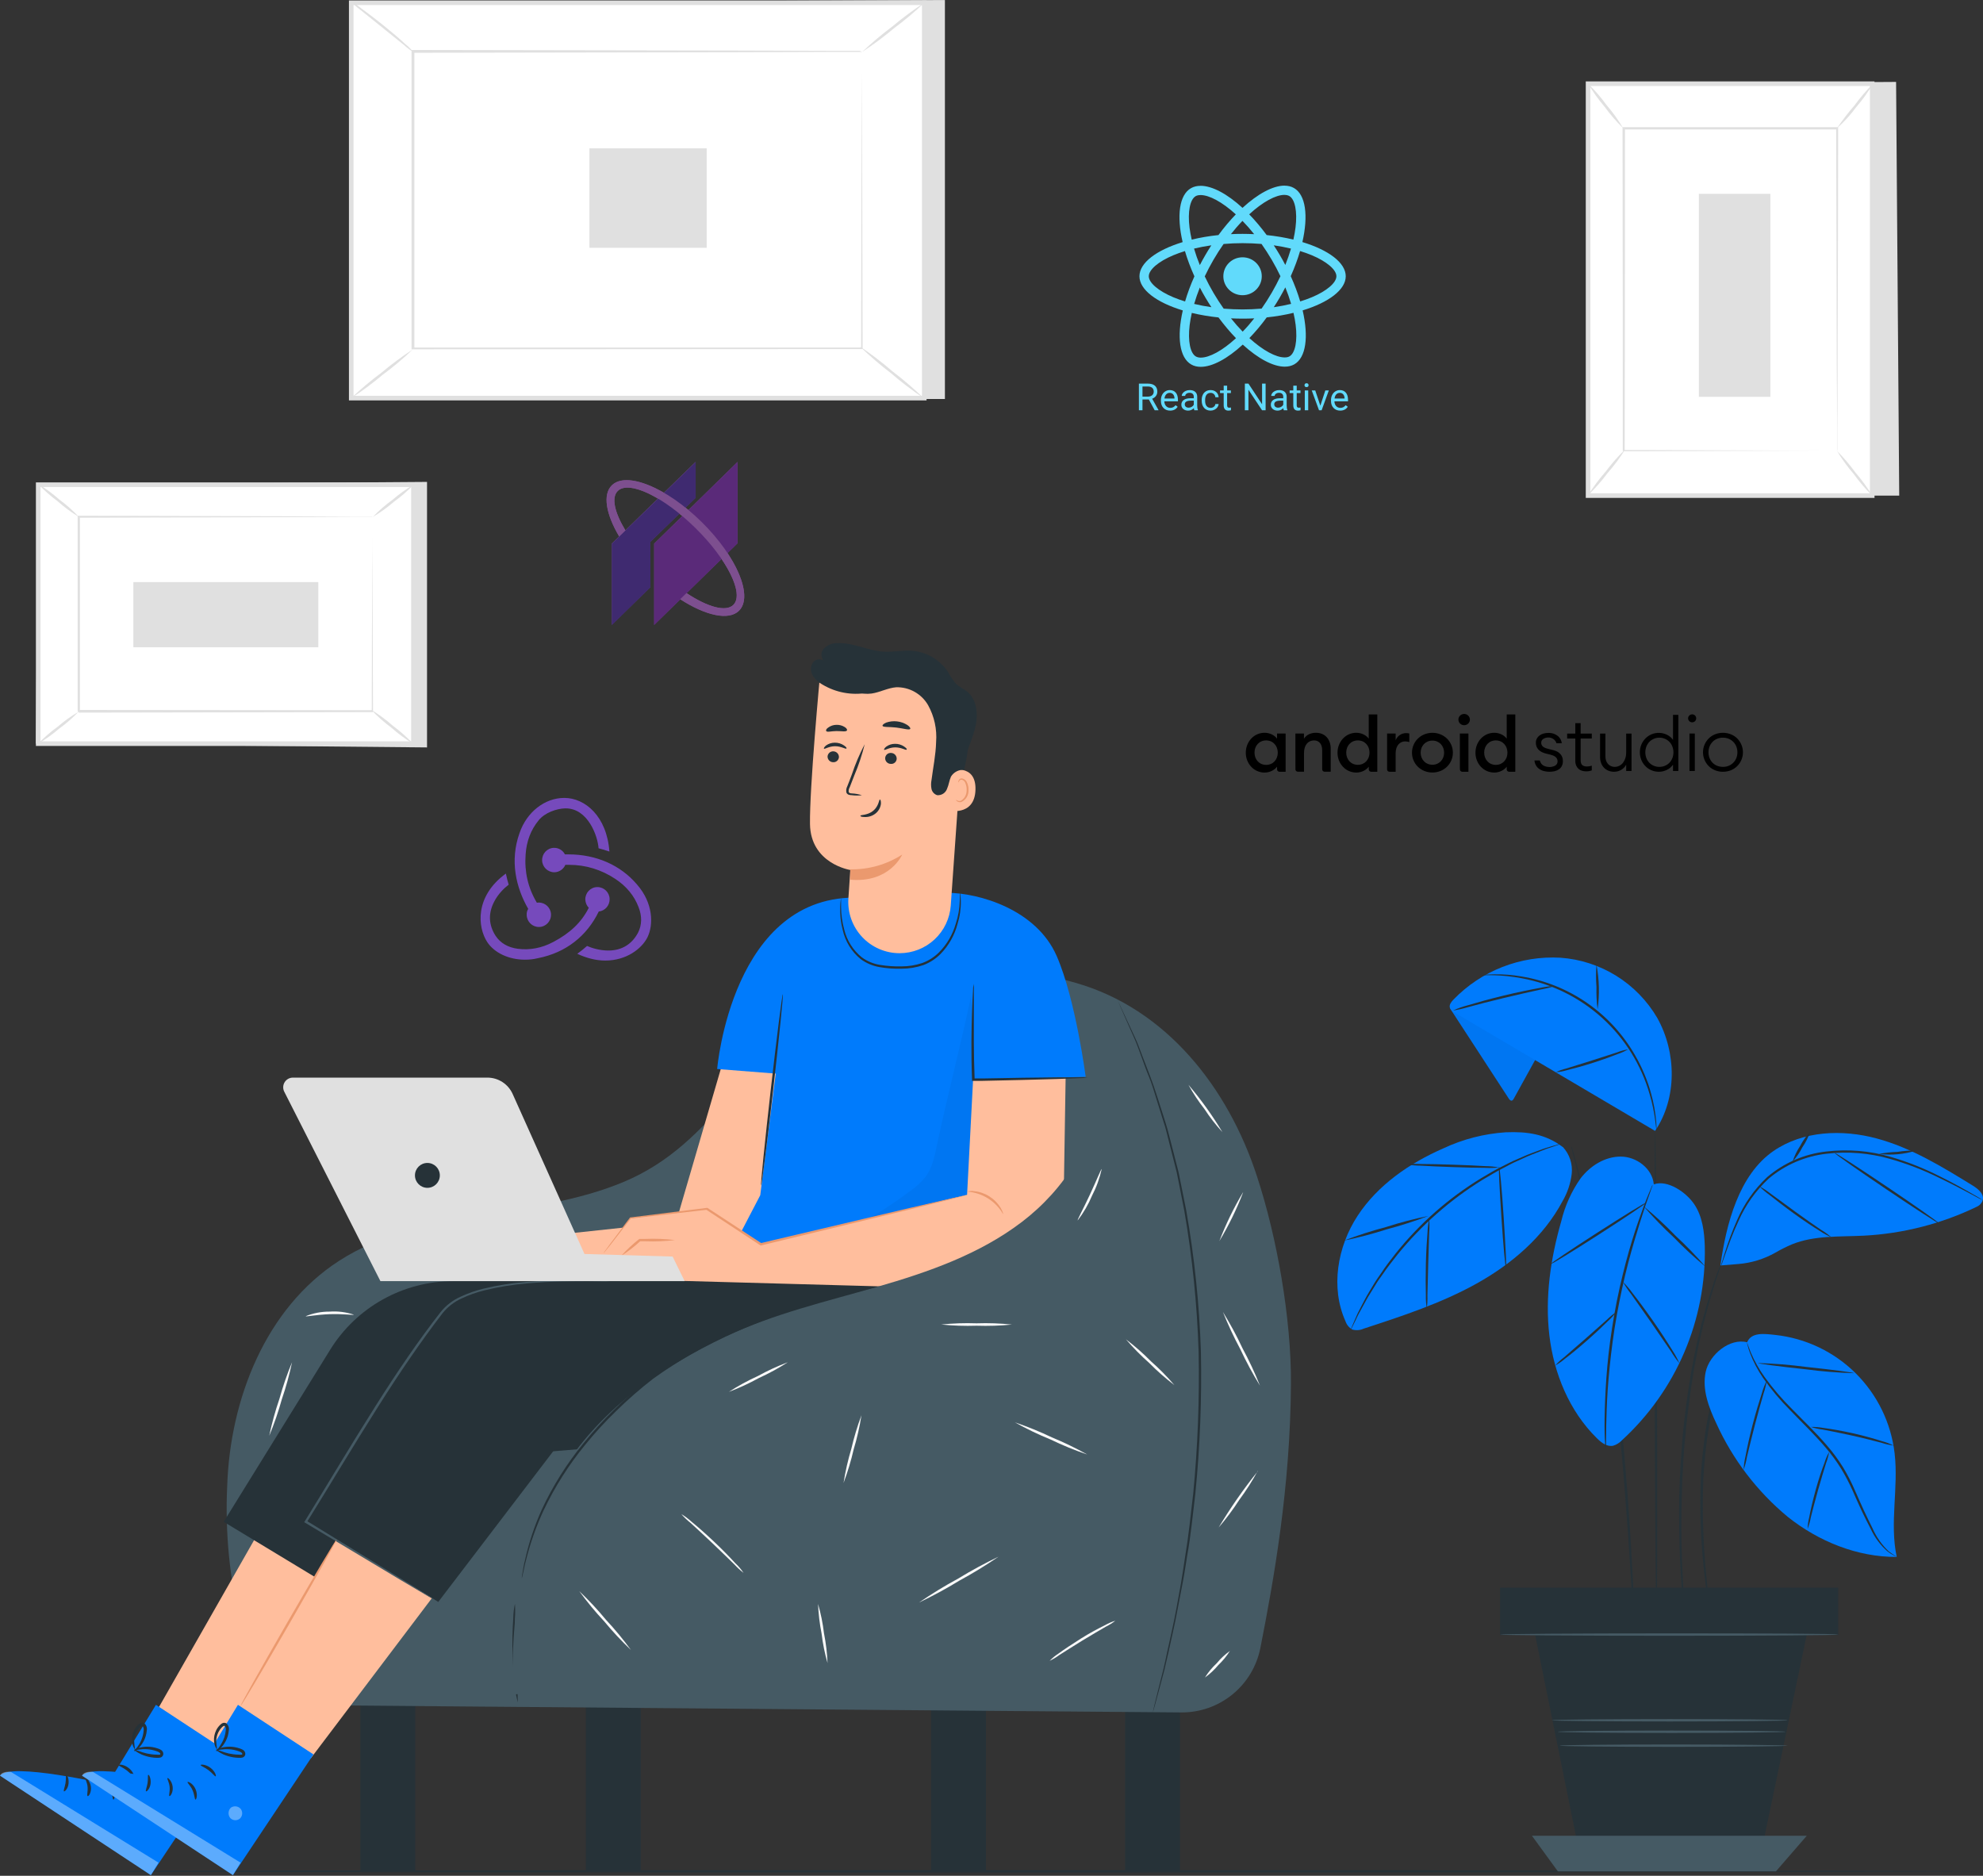 <svg width="425" height="402" viewBox="0 0 425 402" fill="none" xmlns="http://www.w3.org/2000/svg">
<rect x="0" y="0" width="425" height="402" fill="#333333" stroke="none"/>
<path d="M202.514 0V85.505H79.705L75.279 0.593L202.514 0Z" fill="#E0E0E0"/>
<path d="M75.279 0.603V85.327L198.088 85.327V0.603L75.279 0.603Z" fill="white"/>
<path d="M198.582 85.811H74.785V0.099H198.582V85.811ZM75.773 84.823H197.594V1.087H75.773V84.823Z" fill="#E0E0E0"/>
<path d="M184.781 11.124H88.577V74.796H184.781V11.124Z" fill="white"/>
<path d="M184.781 11.124H182.943H177.667L157.85 11.193L88.576 11.312L88.814 11.075C88.814 30.527 88.814 52.083 88.814 74.737L88.557 74.48H184.761L184.563 74.687C184.563 55.294 184.642 39.408 184.672 28.343C184.672 22.811 184.672 18.464 184.721 15.501C184.721 14.038 184.721 12.912 184.721 12.142C184.721 11.371 184.721 10.976 184.721 10.976C184.721 10.976 184.721 11.341 184.721 12.092C184.721 12.843 184.721 13.969 184.721 15.421C184.721 18.385 184.721 22.663 184.771 28.176C184.771 39.27 184.84 55.205 184.879 74.608V74.806H184.672L88.468 74.865H88.211V74.608C88.211 51.955 88.211 30.398 88.211 10.946V10.709H88.448L157.869 10.828L177.628 10.887H182.864H184.198L184.781 11.124Z" fill="#E0E0E0"/>
<path d="M75.279 0.356C76.022 0.748 76.724 1.215 77.374 1.749C78.618 2.667 80.338 3.952 82.175 5.434C84.013 6.916 85.653 8.309 86.799 9.385C87.461 9.904 88.058 10.501 88.577 11.164C87.877 10.72 87.216 10.218 86.601 9.662L81.898 5.868C80.13 4.456 78.539 3.161 77.186 2.075C76.492 1.57 75.853 0.994 75.279 0.356Z" fill="#E0E0E0"/>
<path d="M198.108 0.583C196.057 2.534 193.89 4.358 191.617 6.046C189.45 7.872 187.174 9.565 184.801 11.114C186.853 9.161 189.02 7.334 191.291 5.641C193.46 3.82 195.736 2.131 198.108 0.583Z" fill="#E0E0E0"/>
<path d="M197.99 85.327L184.277 74.233L197.99 85.327Z" fill="white"/>
<path d="M184.277 74.233C186.716 75.877 189.055 77.665 191.282 79.587C193.619 81.371 195.853 83.287 197.97 85.327C195.528 83.687 193.185 81.902 190.956 79.982C188.621 78.196 186.391 76.276 184.277 74.233Z" fill="#E0E0E0"/>
<path d="M75.279 85.317C77.308 83.388 79.453 81.583 81.701 79.913C83.847 78.109 86.1 76.436 88.448 74.904C86.422 76.844 84.274 78.652 82.017 80.318C79.88 82.126 77.629 83.796 75.279 85.317Z" fill="#E0E0E0"/>
<path d="M126.325 31.791V53.111H151.458V31.791H126.325Z" fill="#E0E0E0"/>
<path d="M91.521 103.278V160.182L7.676 159.382L8.19 103.89L91.521 103.278Z" fill="#E0E0E0"/>
<path d="M8.189 103.89L8.189 159.382H88.626V103.89H8.189Z" fill="white"/>
<path d="M89.11 159.866H7.695V103.386H89.11V159.866ZM8.683 158.878H88.122V104.374H8.683V158.878Z" fill="#E0E0E0"/>
<path d="M79.913 110.776H16.903V152.476H79.913V110.776Z" fill="white"/>
<path d="M79.913 110.776H79.597H78.698H75.23L62.239 110.835L16.903 110.954L17.131 110.717C17.131 123.461 17.131 137.578 17.131 152.417L16.874 152.15L79.883 152.209L79.676 152.417C79.676 139.732 79.755 129.339 79.785 122.088C79.785 118.472 79.785 115.637 79.785 113.69C79.785 112.702 79.785 112.001 79.785 111.477C79.785 110.954 79.785 110.707 79.785 110.707C79.785 110.707 79.785 110.944 79.785 111.438C79.785 111.932 79.785 112.673 79.785 113.611C79.785 115.587 79.785 118.363 79.844 121.959C79.844 129.24 79.903 139.683 79.943 152.417V152.614H79.745L16.903 152.723L16.646 152.466C16.646 137.647 16.646 123.51 16.646 110.766V110.529H16.884L62.377 110.647L75.309 110.717H78.728H79.607L79.913 110.776Z" fill="#E0E0E0"/>
<path d="M8.189 103.732C9.794 104.696 11.306 105.807 12.704 107.051C14.212 108.166 15.617 109.412 16.903 110.776C15.294 109.809 13.78 108.695 12.378 107.447C10.871 106.339 9.469 105.096 8.189 103.732Z" fill="#E0E0E0"/>
<path d="M88.617 103.88C87.338 105.227 85.936 106.451 84.428 107.535C83.026 108.752 81.514 109.837 79.913 110.776C81.197 109.437 82.599 108.217 84.102 107.13C85.507 105.915 87.018 104.828 88.617 103.88Z" fill="#E0E0E0"/>
<path d="M88.557 159.382L79.557 152.111L88.557 159.382Z" fill="white"/>
<path d="M79.557 152.111C81.205 153.119 82.762 154.269 84.21 155.549C85.758 156.698 87.203 157.98 88.527 159.382C86.88 158.38 85.326 157.233 83.884 155.954C82.329 154.805 80.881 153.518 79.557 152.111Z" fill="#E0E0E0"/>
<path d="M8.189 159.372C9.457 158.043 10.846 156.836 12.339 155.766C13.727 154.558 15.225 153.483 16.814 152.555C15.541 153.884 14.148 155.095 12.655 156.171C11.27 157.376 9.775 158.448 8.189 159.372Z" fill="#E0E0E0"/>
<path d="M28.58 124.755V138.714H68.225V124.755H28.58Z" fill="#E0E0E0"/>
<path d="M407.044 106.212H344.598L345.477 17.941L406.373 17.555L407.044 106.212Z" fill="#E0E0E0"/>
<path d="M401.255 17.941H340.359V106.212H401.255V17.941Z" fill="white"/>
<path d="M401.749 106.706H339.865V17.447H401.749V106.706ZM340.853 105.718H400.761V18.435H340.853V105.718Z" fill="#E0E0E0"/>
<path d="M393.697 27.504H347.927V96.659H393.697V27.504Z" fill="white"/>
<path d="M393.717 96.649C393.717 96.649 393.717 96.53 393.717 96.313V95.325C393.717 94.445 393.717 93.171 393.717 91.521C393.717 88.192 393.717 83.361 393.648 77.266C393.648 65.075 393.579 47.816 393.529 27.504L393.767 27.741H348.006L348.263 27.484C348.263 53.565 348.263 77.611 348.203 96.639L348.006 96.441L381.289 96.55H390.506H392.927H393.767C393.767 96.55 393.51 96.55 392.966 96.55H390.585L381.417 96.599L348.006 96.708H347.798V96.5C347.798 77.483 347.798 53.437 347.749 27.346V27.257H348.006H393.717H393.954V27.494C393.954 47.875 393.865 65.183 393.836 77.414C393.836 83.49 393.836 88.281 393.776 91.62C393.776 93.24 393.776 94.495 393.776 95.374C393.776 95.779 393.776 96.095 393.776 96.362C393.765 96.459 393.745 96.555 393.717 96.649Z" fill="#E0E0E0"/>
<path d="M401.423 17.941C400.385 19.715 399.185 21.388 397.837 22.94C396.619 24.604 395.228 26.134 393.688 27.504C394.833 25.801 396.084 24.171 397.432 22.623C398.646 20.967 399.98 19.402 401.423 17.941Z" fill="#E0E0E0"/>
<path d="M401.255 106.212C399.81 104.788 398.488 103.244 397.303 101.598C395.972 100.054 394.773 98.402 393.717 96.658C395.159 98.089 396.48 99.635 397.668 101.282C398.999 102.823 400.198 104.472 401.255 106.212Z" fill="#E0E0E0"/>
<path d="M340.369 106.143L348.342 96.263L340.369 106.143Z" fill="white"/>
<path d="M348.322 96.303C347.2 98.095 345.935 99.793 344.538 101.381C343.274 103.08 341.874 104.672 340.35 106.143C341.472 104.351 342.737 102.652 344.133 101.065C345.4 99.368 346.801 97.776 348.322 96.303Z" fill="#E0E0E0"/>
<path d="M340.369 17.941C341.814 19.35 343.136 20.88 344.321 22.515C345.643 24.054 346.826 25.707 347.858 27.454C346.412 26.045 345.09 24.515 343.906 22.88C342.584 21.341 341.4 19.688 340.369 17.941Z" fill="#E0E0E0"/>
<path d="M379.431 41.542H364.108V85.05H379.431V41.542Z" fill="#E0E0E0"/>
<path d="M424.343 401.048C424.343 401.186 329.69 401.305 212.927 401.305C96.165 401.305 1.512 401.186 1.512 401.048C1.512 400.909 96.145 400.791 212.927 400.791C329.71 400.791 424.343 400.909 424.343 401.048Z" fill="#263238"/>
<path d="M89.002 363.111H77.246V401.048H89.002V363.111Z" fill="#263238"/>
<path d="M211.317 363.111H199.561V401.048H211.317V363.111Z" fill="#263238"/>
<path d="M137.331 363.111H125.575V401.048H137.331V363.111Z" fill="#263238"/>
<path d="M252.889 363.111H241.133V401.048H252.889V363.111Z" fill="#263238"/>
<path d="M253.165 366.994C257.161 367.028 261.044 365.664 264.141 363.138C267.239 360.613 269.356 357.084 270.128 353.163C272.943 338.868 276.569 318.872 276.678 296.427C276.747 282.655 273.714 265.218 269.406 252.128C263.192 233.002 249.875 216.148 230.532 210.635C205.419 203.473 196.32 206.219 178.508 215.575C159.134 225.731 153.889 244.788 133.725 253.274C114.144 261.504 90.533 258.698 72.681 270.207C56.973 280.333 49.317 299.786 48.694 318.467C48.23 328.39 49.195 338.328 51.559 347.977C52.724 352.934 55.52 357.357 59.499 360.535C63.478 363.713 68.409 365.462 73.501 365.502L253.165 366.994Z" fill="#455A64"/>
<path d="M102.932 305.555L48.991 376.883L30.151 372.714L73.62 296.446L102.932 305.555Z" fill="#FFBE9D"/>
<path d="M49.594 375.994L32.335 401.868L0 380.548C2.223 377.585 23.038 382.415 23.038 382.415L33.422 365.364L49.594 375.994Z" fill="#007BFC"/>
<g opacity="0.6">
<path opacity="0.6" d="M33.965 387.602C34.213 387.901 34.342 388.281 34.327 388.669C34.312 389.057 34.155 389.427 33.886 389.706C33.596 389.967 33.217 390.106 32.827 390.095C32.437 390.084 32.067 389.924 31.792 389.647C31.527 389.33 31.391 388.925 31.409 388.512C31.427 388.099 31.599 387.707 31.89 387.414C32.221 387.177 32.63 387.076 33.034 387.134C33.437 387.191 33.802 387.401 34.054 387.721" fill="white"/>
</g>
<g opacity="0.6">
<path opacity="0.6" d="M32.335 401.868L33.975 399.19L2.361 379.748C2.361 379.748 0.504 379.432 0 380.548L32.335 401.868Z" fill="white"/>
</g>
<path d="M22.623 381.921C22.524 382.08 23.265 382.672 23.71 383.7C24.154 384.727 24.125 385.676 24.313 385.676C24.5 385.676 24.866 384.638 24.313 383.413C23.759 382.188 22.683 381.734 22.623 381.921Z" fill="#263238"/>
<path d="M18.306 381.072C18.167 381.2 18.681 381.922 18.77 382.939C18.859 383.957 18.563 384.767 18.77 384.915C18.977 385.063 19.62 384.184 19.481 382.939C19.343 381.694 18.414 380.934 18.306 381.072Z" fill="#263238"/>
<path d="M13.702 383.897C13.831 384.026 14.572 383.384 14.69 382.247C14.809 381.111 14.344 380.272 14.196 380.37C14.048 380.469 14.196 381.23 14.038 382.149C13.88 383.067 13.564 383.739 13.702 383.897Z" fill="#263238"/>
<path d="M25.419 378.276C25.419 378.464 26.259 378.731 27.108 379.373C27.958 380.015 28.472 380.766 28.649 380.687C28.827 380.608 28.521 379.6 27.503 378.849C26.486 378.098 25.429 378.108 25.419 378.276Z" fill="#263238"/>
<path d="M28.719 374.947C28.719 375.016 29.233 375.52 30.349 376.014C31.001 376.293 31.684 376.492 32.384 376.606C32.799 376.677 33.218 376.717 33.639 376.725C33.887 376.742 34.137 376.722 34.38 376.666C34.556 376.622 34.714 376.52 34.826 376.377C34.939 376.234 35.001 376.058 35.002 375.875C35 375.712 34.958 375.551 34.878 375.408C34.799 375.265 34.685 375.144 34.547 375.055C34.341 374.922 34.119 374.816 33.886 374.739C33.484 374.598 33.071 374.492 32.651 374.423C31.944 374.309 31.224 374.309 30.517 374.423C29.302 374.621 28.66 375.036 28.699 375.105C28.738 375.174 29.42 374.957 30.566 374.878C31.228 374.846 31.891 374.892 32.542 375.016C32.924 375.1 33.3 375.209 33.668 375.342C34.063 375.48 34.36 375.668 34.35 375.885C34.34 376.103 34.35 375.984 34.192 376.043C34.011 376.066 33.829 376.066 33.648 376.043C33.255 376.043 32.862 376.017 32.473 375.964C31.802 375.884 31.14 375.738 30.497 375.53C29.916 375.301 29.322 375.106 28.719 374.947Z" fill="#263238"/>
<path d="M28.778 375.312C28.778 375.372 29.5 375.016 30.231 374.028C30.673 373.454 31.008 372.805 31.218 372.111C31.346 371.704 31.425 371.283 31.456 370.857C31.511 370.585 31.495 370.304 31.408 370.04C31.322 369.777 31.168 369.541 30.962 369.355C30.815 369.259 30.643 369.207 30.468 369.207C30.292 369.207 30.12 369.259 29.974 369.355C29.763 369.488 29.573 369.651 29.411 369.839C29.118 370.164 28.875 370.53 28.689 370.926C28.382 371.594 28.243 372.326 28.284 373.06C28.363 374.315 28.897 374.937 28.946 374.888C28.839 374.28 28.773 373.666 28.749 373.05C28.774 372.402 28.943 371.768 29.243 371.193C29.412 370.857 29.628 370.548 29.885 370.274C30.161 369.968 30.478 369.78 30.576 369.898C30.675 370.017 30.843 370.442 30.794 370.797C30.771 371.184 30.712 371.568 30.616 371.943C30.453 372.582 30.201 373.194 29.865 373.761C29.262 374.749 28.709 375.233 28.778 375.312Z" fill="#263238"/>
<path d="M146.243 274.564H97.153C91.867 274.564 86.668 275.914 82.05 278.487C77.432 281.059 73.547 284.769 70.765 289.264L47.944 326.143L76.337 343.323L99.8 312.559L126.474 310.376L183.833 274.564H146.243Z" fill="#263238"/>
<path d="M120.507 305.555L66.566 376.883L47.736 372.714L91.195 296.446L120.507 305.555Z" fill="#FFBE9D"/>
<path d="M67.179 375.994L49.92 401.868L17.575 380.548C19.808 377.585 40.623 382.415 40.623 382.415L50.997 365.364L67.179 375.994Z" fill="#007BFC"/>
<g opacity="0.6">
<path opacity="0.6" d="M51.54 387.602C51.79 387.9 51.92 388.281 51.906 388.669C51.891 389.058 51.733 389.428 51.461 389.706C51.171 389.967 50.792 390.106 50.402 390.095C50.012 390.084 49.642 389.924 49.367 389.647C49.102 389.33 48.966 388.925 48.984 388.512C49.002 388.099 49.174 387.707 49.466 387.414C49.796 387.177 50.206 387.076 50.609 387.134C51.012 387.191 51.377 387.401 51.629 387.721" fill="white"/>
</g>
<g opacity="0.6">
<path opacity="0.6" d="M49.92 401.868L51.56 399.19L19.946 379.748C19.946 379.748 18.089 379.432 17.585 380.548L49.92 401.868Z" fill="white"/>
</g>
<path d="M40.198 381.922C40.099 382.08 40.85 382.672 41.285 383.7C41.72 384.727 41.71 385.676 41.898 385.676C42.085 385.676 42.441 384.638 41.898 383.413C41.354 382.188 40.267 381.734 40.198 381.922Z" fill="#263238"/>
<path d="M35.891 381.072C35.753 381.2 36.257 381.922 36.355 382.939C36.454 383.957 36.138 384.767 36.296 384.915C36.454 385.063 37.146 384.184 37.007 382.939C36.869 381.694 35.99 380.934 35.891 381.072Z" fill="#263238"/>
<path d="M31.287 383.897C31.406 384.026 32.147 383.384 32.275 382.247C32.404 381.111 31.92 380.272 31.771 380.37C31.623 380.469 31.771 381.23 31.623 382.149C31.475 383.067 31.149 383.739 31.287 383.897Z" fill="#263238"/>
<path d="M43.004 378.276C43.004 378.464 43.834 378.731 44.693 379.373C45.553 380.015 46.057 380.766 46.224 380.687C46.392 380.608 46.096 379.6 45.088 378.849C44.081 378.098 43.004 378.108 43.004 378.276Z" fill="#263238"/>
<path d="M46.294 374.947C46.294 375.016 46.818 375.52 47.924 376.014C48.576 376.293 49.259 376.492 49.959 376.607C50.374 376.677 50.793 376.717 51.214 376.725C51.462 376.742 51.712 376.722 51.955 376.666C52.132 376.623 52.291 376.522 52.404 376.379C52.516 376.235 52.578 376.058 52.577 375.875C52.572 375.714 52.529 375.555 52.452 375.413C52.375 375.27 52.266 375.148 52.133 375.055C51.922 374.924 51.697 374.818 51.461 374.739C51.062 374.599 50.652 374.494 50.236 374.423C49.526 374.309 48.802 374.309 48.092 374.423C46.887 374.621 46.235 375.036 46.274 375.105C46.314 375.174 47.005 374.957 48.141 374.878C48.803 374.846 49.466 374.892 50.117 375.016C50.496 375.099 50.87 375.207 51.233 375.342C51.629 375.48 51.925 375.668 51.915 375.885C51.905 376.103 51.915 375.984 51.757 376.043C51.577 376.066 51.394 376.066 51.214 376.043C50.821 376.043 50.428 376.016 50.038 375.964C49.367 375.886 48.705 375.74 48.062 375.53C47.485 375.3 46.894 375.106 46.294 374.947Z" fill="#263238"/>
<path d="M46.354 375.312C46.354 375.372 47.085 375.016 47.816 374.028C48.251 373.449 48.585 372.801 48.804 372.111C48.921 371.701 49.001 371.281 49.041 370.857C49.093 370.585 49.076 370.305 48.989 370.042C48.903 369.779 48.751 369.542 48.547 369.355C48.399 369.261 48.228 369.211 48.053 369.211C47.878 369.211 47.706 369.261 47.559 369.355C47.351 369.488 47.165 369.651 47.006 369.839C46.707 370.159 46.463 370.526 46.284 370.926C45.97 371.591 45.827 372.325 45.87 373.06C45.949 374.315 46.482 374.937 46.531 374.888C46.43 374.279 46.364 373.666 46.334 373.05C46.364 372.403 46.533 371.77 46.828 371.193C47.001 370.86 47.217 370.551 47.47 370.274C47.747 369.968 48.063 369.78 48.171 369.898C48.268 370.025 48.337 370.17 48.375 370.325C48.412 370.48 48.417 370.641 48.389 370.798C48.306 371.851 47.967 372.869 47.401 373.761C46.848 374.749 46.284 375.233 46.354 375.312Z" fill="#263238"/>
<path d="M163.818 274.564H113.029C108.262 274.564 103.575 275.783 99.412 278.103C95.249 280.423 91.747 283.769 89.24 287.822L65.529 326.143L93.922 343.323L119.282 310.08L144.099 310.376L199.304 275.907L163.818 274.564Z" fill="#263238"/>
<path d="M93.902 343.323C93.715 343.241 93.533 343.145 93.359 343.037L91.818 342.138L85.989 338.69L65.391 326.341L65.193 326.222L65.322 326.025C69.827 318.734 74.905 310.149 80.566 301.198C85.169 293.927 89.793 287.13 94.396 281.242C95.553 279.785 97.049 278.632 98.753 277.883C100.319 277.152 101.954 276.58 103.633 276.174C106.633 275.453 109.686 274.97 112.762 274.732C117.208 274.382 121.67 274.273 126.129 274.406C127.699 274.406 128.924 274.505 129.754 274.554L130.742 274.613H131.058H129.794L126.158 274.564C123.017 274.564 118.442 274.564 112.841 275.058C109.787 275.316 106.757 275.814 103.782 276.55C102.131 276.952 100.526 277.521 98.99 278.249C97.355 278.974 95.921 280.086 94.811 281.489C90.257 287.417 85.653 294.164 81.059 301.435C75.399 310.376 70.311 318.941 65.766 326.222L65.687 325.906L86.127 338.453L91.887 342.009L93.399 342.997C93.579 343.086 93.748 343.195 93.902 343.323Z" fill="#455A64"/>
<path d="M72.119 329.957C72.237 330.036 67.732 338.077 62.062 347.917C56.391 357.757 51.669 365.7 51.55 365.621C51.432 365.542 55.927 357.51 61.607 347.66C67.288 337.811 72 329.888 72.119 329.957Z" fill="#EB996E"/>
<path d="M239.414 214.162C239.485 214.276 239.548 214.395 239.602 214.518L240.115 215.595C240.56 216.583 241.202 217.946 242.032 219.724C242.437 220.623 242.901 221.631 243.405 222.688C243.909 223.745 244.324 225.029 244.838 226.333C245.351 227.638 245.885 229.05 246.458 230.532C247.031 232.014 247.574 233.624 248.108 235.304C248.641 236.983 249.204 238.762 249.797 240.599C250.103 241.518 250.35 242.476 250.597 243.444C250.844 244.412 251.101 245.42 251.358 246.408L252.148 249.481C252.287 250.004 252.415 250.528 252.553 251.061C252.692 251.595 252.771 252.138 252.889 252.681C253.324 254.855 253.772 257.091 254.233 259.389C255.996 269.406 257.049 279.534 257.384 289.699C257.588 299.853 257.189 310.01 256.189 320.117C255.626 324.76 255.201 329.186 254.46 333.296C254.124 335.351 253.848 337.337 253.472 339.224C253.097 341.11 252.761 342.948 252.425 344.687C251.793 348.164 251.022 351.276 250.449 354.013L249.57 357.826C249.254 358.992 248.977 360.059 248.72 361.017C248.207 362.904 247.811 364.376 247.535 365.413L247.209 366.549C247.176 366.681 247.133 366.81 247.08 366.935C247.095 366.801 247.122 366.669 247.159 366.54C247.225 366.25 247.314 365.865 247.426 365.384C247.683 364.396 248.058 362.865 248.523 360.968C248.77 359.98 249.036 358.933 249.333 357.777C249.629 356.621 249.866 355.317 250.173 353.953C250.765 351.207 251.516 348.095 252.148 344.618C252.465 342.879 252.81 341.051 253.136 339.164C253.462 337.277 253.739 335.272 254.055 333.237C254.747 329.137 255.181 324.721 255.735 320.078C256.706 309.989 257.092 299.852 256.89 289.719C256.571 279.593 255.548 269.502 253.828 259.518C253.383 257.226 252.939 254.993 252.514 252.82L252.188 251.209C252.059 250.676 251.921 250.152 251.793 249.639L251.012 246.566C250.765 245.578 250.508 244.59 250.261 243.602C250.014 242.614 249.787 241.627 249.481 240.767L247.831 235.472C247.308 233.782 246.843 232.172 246.221 230.7C245.598 229.228 245.134 227.805 244.64 226.492C244.146 225.178 243.721 223.933 243.247 222.836L241.914 219.823C241.133 218.035 240.521 216.632 240.086 215.654C239.888 215.19 239.74 214.834 239.622 214.567C239.537 214.441 239.467 214.305 239.414 214.162Z" fill="#263238"/>
<path d="M110.361 343.709C110.435 344.741 110.435 345.778 110.361 346.811C110.361 348.727 110.282 351.375 110.361 354.289C110.44 357.204 110.628 359.842 110.786 361.758C110.919 362.783 110.985 363.816 110.984 364.85C110.696 363.851 110.511 362.825 110.43 361.788C109.796 356.818 109.653 351.798 110.006 346.801C110.02 345.761 110.139 344.725 110.361 343.709Z" fill="#263238"/>
<path d="M154.956 227.469L144.899 261.879L107.684 265.87V272.479L162.375 273.24L169.824 228.428L154.956 227.469Z" fill="#FFBE9D"/>
<path d="M226.482 204.905C222.086 194.819 209.687 191.361 203.048 191.341C193.831 191.341 194.661 190.758 185.602 192.388H184.406C156.873 191.272 153.702 229.1 153.702 229.1L166.258 230.087L162.939 256.149L153.326 274.593L206.21 274.505L209.174 231.441L232.686 230.769C232.686 230.769 230.542 214.231 226.482 204.905Z" fill="#007BFC"/>
<path d="M167.779 213.085C167.917 213.085 166.989 222.283 165.705 233.595C164.42 244.906 163.254 254.064 163.116 254.055C162.978 254.045 163.907 244.847 165.191 233.535C166.475 222.224 167.641 213.066 167.779 213.085Z" fill="#263238"/>
<path d="M205.784 191.252C205.83 191.403 205.853 191.559 205.853 191.717C205.853 192.033 205.913 192.487 205.923 193.07C205.957 194.744 205.72 196.412 205.221 198.01C204.586 200.427 203.337 202.639 201.595 204.431C200.548 205.489 199.284 206.308 197.891 206.832C196.39 207.345 194.814 207.605 193.228 207.602C191.656 207.646 190.084 207.534 188.535 207.266C187.062 207.023 185.667 206.434 184.465 205.547C182.513 203.956 181.156 201.753 180.612 199.294C180.19 197.683 180.01 196.018 180.078 194.354C180.078 193.771 180.148 193.317 180.177 193.011C180.183 192.853 180.209 192.697 180.256 192.546C180.256 192.546 180.256 193.198 180.256 194.364C180.27 196.004 180.499 197.635 180.938 199.215C181.508 201.571 182.842 203.673 184.732 205.192C185.88 206.021 187.206 206.569 188.604 206.792C190.122 207.039 191.66 207.145 193.198 207.108C194.726 207.113 196.245 206.866 197.693 206.377C199.023 205.884 200.232 205.113 201.24 204.115C202.95 202.389 204.194 200.258 204.856 197.921C205.373 196.364 205.656 194.739 205.695 193.1C205.755 191.884 205.745 191.252 205.784 191.252Z" fill="#263238"/>
<g opacity="0.2">
<path opacity="0.2" d="M208.205 213.085C205.943 223.864 203.008 234.948 200.746 245.687C200.272 247.979 199.758 250.35 198.355 252.227C197.433 253.364 196.351 254.362 195.145 255.191C190.699 258.52 186.006 261.652 180.79 263.549C188.335 262.914 195.81 261.615 203.127 259.666C203.738 259.63 204.337 259.473 204.887 259.204C205.438 258.936 205.93 258.562 206.336 258.103C206.742 257.644 207.053 257.11 207.252 256.53C207.45 255.951 207.532 255.338 207.494 254.726C209.114 240.895 208.649 226.956 208.205 213.046" fill="black"/>
</g>
<path d="M135.128 261.059L151.528 259.083L163.077 266.66L207.266 256.07L208.551 231.421L228.388 230.927L227.924 259.864C227.877 262.077 227.392 264.259 226.498 266.284C225.605 268.31 224.319 270.139 222.716 271.665C221.113 273.192 219.224 274.387 217.157 275.181C215.091 275.975 212.888 276.353 210.675 276.293L145.956 274.505L143.209 268.992L129.329 268.587L135.128 261.059Z" fill="#FFBE9D"/>
<path d="M207.266 256.07C206.994 256.18 206.713 256.266 206.427 256.327L204.026 256.949L195.135 259.162L165.833 266.255L163.106 266.917H162.997L162.909 266.858L151.37 259.261H151.528L135.118 261.158L135.227 261.099L130.929 266.66L129.764 268.103C129.636 268.276 129.494 268.438 129.339 268.587C129.439 268.398 129.558 268.219 129.695 268.053L130.791 266.552L135.01 260.96V260.911H135.079L151.468 258.866H151.547H151.626L163.185 266.433H162.988L165.714 265.781L195.046 258.866L203.937 256.821L206.367 256.287C206.662 256.195 206.962 256.123 207.266 256.07Z" fill="#EB996E"/>
<path d="M144.642 265.762C142.531 266.016 140.404 266.102 138.28 266.018H137.114L137.272 265.959C135.994 267.141 134.612 268.206 133.143 269.14C134.305 267.844 135.577 266.65 136.946 265.574L137.015 265.515H138.28C140.404 265.422 142.532 265.505 144.642 265.762Z" fill="#EB996E"/>
<path d="M214.982 260.199C214.201 258.834 213.095 257.681 211.764 256.842C210.432 256.003 208.915 255.504 207.346 255.388C207.801 255.222 208.293 255.184 208.768 255.28C209.931 255.39 211.051 255.772 212.038 256.396C213.028 257.021 213.859 257.867 214.469 258.866C214.903 259.636 215.042 260.18 214.982 260.199Z" fill="#EB996E"/>
<path d="M233.09 230.927C232.505 231.019 231.914 231.065 231.322 231.066L226.491 231.243C222.421 231.372 216.78 231.51 210.556 231.639H208.58H208.333V231.392C208.106 225.612 208.205 220.475 208.333 216.78C208.392 214.933 208.462 213.451 208.531 212.423C208.537 211.894 208.583 211.365 208.669 210.843C208.732 211.37 208.749 211.903 208.718 212.433C208.718 213.54 208.718 215.002 208.718 216.79C208.718 220.475 208.659 225.612 208.886 231.362L208.629 231.125H210.605C216.829 231.006 222.46 230.917 226.55 230.888H231.381C231.951 230.86 232.522 230.873 233.09 230.927Z" fill="#263238"/>
<path d="M251.703 296.851C249.801 295.408 248.005 293.83 246.329 292.129C244.54 290.548 242.863 288.845 241.311 287.031C243.215 288.472 245.011 290.05 246.685 291.754C248.477 293.331 250.154 295.035 251.703 296.851Z" fill="#FAFAFA"/>
<path d="M239.038 347.344C238.401 347.845 237.712 348.275 236.983 348.629C235.699 349.379 233.92 350.407 231.974 351.592C230.028 352.778 228.309 353.894 227.035 354.694C226.384 355.174 225.689 355.59 224.96 355.939C225.519 355.353 226.145 354.835 226.827 354.398C228.032 353.509 229.791 352.343 231.688 351.148C233.585 349.952 235.452 348.974 236.795 348.312C237.503 347.905 238.256 347.58 239.038 347.344Z" fill="#FAFAFA"/>
<path d="M261.988 242.624C260.567 241.091 259.282 239.439 258.145 237.685C256.857 236.047 255.707 234.306 254.707 232.478C257.409 235.654 259.844 239.048 261.988 242.624Z" fill="#FAFAFA"/>
<path d="M266.424 255.556C265.036 259.173 263.334 262.66 261.336 265.979C262.714 262.363 264.407 258.876 266.394 255.556H266.424Z" fill="#FAFAFA"/>
<path d="M270.04 296.96C268.492 294.451 267.09 291.855 265.841 289.185C264.444 286.587 263.194 283.912 262.097 281.173C263.649 283.679 265.051 286.276 266.295 288.948C267.7 291.543 268.95 294.218 270.04 296.96Z" fill="#FAFAFA"/>
<path d="M269.555 315.247C268.384 317.401 267.064 319.471 265.604 321.441C264.267 323.517 262.788 325.497 261.178 327.368C263.701 323.148 266.514 319.108 269.595 315.276L269.555 315.247Z" fill="#FAFAFA"/>
<path d="M263.598 353.815C262.898 354.926 262.062 355.945 261.108 356.848C260.272 357.857 259.309 358.753 258.243 359.515C258.934 358.401 259.771 357.384 260.733 356.492C261.565 355.477 262.528 354.577 263.598 353.815Z" fill="#FAFAFA"/>
<path d="M57.704 307.699C58.268 305.005 59.001 302.349 59.897 299.746C60.632 297.09 61.532 294.484 62.594 291.941C62.023 294.645 61.288 297.31 60.391 299.924C59.66 302.569 58.762 305.166 57.704 307.699Z" fill="#FAFAFA"/>
<path d="M75.824 281.746C75.824 281.894 73.502 281.548 70.657 281.647C67.812 281.746 65.549 282.23 65.51 282.082C67.136 281.415 68.879 281.079 70.637 281.094C72.392 280.967 74.155 281.188 75.824 281.746Z" fill="#FAFAFA"/>
<path d="M206.259 158.769L203.769 194.058C203.574 196.833 202.334 199.432 200.299 201.329C198.264 203.227 195.586 204.282 192.803 204.283C191.297 204.284 189.807 203.975 188.426 203.376C187.044 202.777 185.8 201.901 184.771 200.801C183.742 199.702 182.95 198.403 182.443 196.984C181.937 195.566 181.727 194.059 181.828 192.556C182.045 189.197 182.242 186.451 182.242 186.451C182.242 186.451 173.707 185.127 173.598 176.572C173.499 168.955 175.574 146.4 176.028 141.629H191.44C193.549 141.753 195.611 142.298 197.505 143.233C199.399 144.168 201.087 145.472 202.468 147.07C203.85 148.668 204.897 150.527 205.548 152.536C206.199 154.545 206.441 156.665 206.259 158.769Z" fill="#FFBE9D"/>
<path d="M182.233 186.313C186.176 186.383 190.052 185.279 193.367 183.141C193.367 183.141 190.729 189.286 182.213 188.526L182.233 186.313Z" fill="#EB996E"/>
<path d="M177.362 162.128C177.36 162.445 177.481 162.751 177.701 162.98C177.92 163.209 178.221 163.343 178.538 163.353C178.693 163.365 178.849 163.346 178.997 163.298C179.145 163.249 179.282 163.171 179.4 163.069C179.517 162.967 179.613 162.843 179.683 162.703C179.752 162.564 179.793 162.412 179.803 162.257C179.805 161.938 179.684 161.632 179.465 161.401C179.245 161.171 178.945 161.035 178.627 161.022C178.471 161.011 178.315 161.031 178.167 161.081C178.019 161.131 177.882 161.209 177.765 161.312C177.647 161.415 177.551 161.54 177.482 161.68C177.413 161.82 177.372 161.972 177.362 162.128Z" fill="#263238"/>
<path d="M176.592 160.449C176.74 160.607 177.669 159.925 178.973 159.925C180.277 159.925 181.255 160.587 181.393 160.429C181.531 160.271 181.304 160.063 180.889 159.757C180.307 159.362 179.617 159.155 178.913 159.164C178.233 159.164 177.569 159.379 177.017 159.777C176.651 160.093 176.513 160.38 176.592 160.449Z" fill="#263238"/>
<path d="M189.711 162.484C189.706 162.802 189.826 163.109 190.047 163.339C190.267 163.568 190.569 163.701 190.887 163.709C191.046 163.728 191.207 163.714 191.36 163.668C191.513 163.622 191.655 163.544 191.777 163.44C191.899 163.336 191.997 163.208 192.067 163.064C192.136 162.919 192.175 162.762 192.181 162.602C192.184 162.284 192.063 161.977 191.843 161.747C191.624 161.516 191.323 161.38 191.005 161.368C190.846 161.35 190.684 161.365 190.531 161.413C190.378 161.46 190.236 161.539 190.115 161.643C189.993 161.748 189.895 161.877 189.825 162.022C189.756 162.166 189.717 162.324 189.711 162.484Z" fill="#263238"/>
<path d="M189.484 160.696C189.642 160.854 190.561 160.172 191.875 160.172C193.189 160.172 194.147 160.834 194.295 160.666C194.443 160.498 194.206 160.31 193.791 160.004C193.211 159.604 192.52 159.397 191.815 159.411C191.134 159.407 190.469 159.622 189.919 160.024C189.553 160.33 189.415 160.627 189.484 160.696Z" fill="#263238"/>
<path d="M184.722 170.427C184.034 170.206 183.32 170.077 182.598 170.041C182.262 170.041 181.946 169.943 181.887 169.706C181.858 169.361 181.937 169.015 182.114 168.718C182.42 167.908 182.756 167.058 183.102 166.169C184.02 164.006 184.763 161.772 185.325 159.49C184.233 161.573 183.311 163.74 182.569 165.971C182.233 166.87 181.917 167.72 181.581 168.54C181.372 168.944 181.309 169.408 181.403 169.854C181.451 169.972 181.526 170.077 181.622 170.161C181.718 170.245 181.833 170.306 181.956 170.338C182.143 170.39 182.335 170.417 182.529 170.417C183.257 170.514 183.994 170.517 184.722 170.427Z" fill="#263238"/>
<path d="M188.584 171.336C188.377 171.336 188.367 172.748 187.152 173.756C185.937 174.764 184.415 174.606 184.405 174.813C184.396 175.021 184.741 175.09 185.393 175.1C186.227 175.117 187.04 174.837 187.685 174.309C188.304 173.799 188.704 173.071 188.802 172.274C188.841 171.681 188.683 171.326 188.584 171.336Z" fill="#263238"/>
<path d="M189.148 155.549C189.277 155.904 190.591 155.736 192.112 155.924C193.633 156.112 194.898 156.527 195.076 156.211C195.175 156.053 194.957 155.717 194.453 155.371C193.782 154.951 193.025 154.687 192.239 154.6C191.452 154.513 190.656 154.604 189.909 154.867C189.375 155.104 189.099 155.381 189.148 155.549Z" fill="#263238"/>
<path d="M177.075 156.675C177.302 156.981 178.201 156.675 179.288 156.675C180.375 156.675 181.264 156.873 181.511 156.566C181.61 156.408 181.511 156.112 181.057 155.825C180.518 155.483 179.887 155.314 179.249 155.341C178.61 155.351 177.992 155.562 177.48 155.944C177.095 156.201 176.967 156.507 177.075 156.675Z" fill="#263238"/>
<path d="M203.384 165.181C203.532 165.122 209.252 163.442 209.064 169.281C208.877 175.119 203.048 173.736 203.048 173.568C203.048 173.4 203.384 165.181 203.384 165.181Z" fill="#FFBE9D"/>
<path d="M204.906 171.405C204.906 171.405 205.005 171.484 205.172 171.563C205.29 171.621 205.417 171.655 205.548 171.664C205.678 171.672 205.809 171.655 205.933 171.612C206.317 171.384 206.633 171.058 206.85 170.667C207.067 170.277 207.177 169.836 207.168 169.389C207.205 168.887 207.124 168.383 206.931 167.917C206.882 167.734 206.789 167.565 206.66 167.425C206.531 167.286 206.369 167.18 206.19 167.117C206.075 167.083 205.952 167.09 205.842 167.137C205.732 167.184 205.642 167.268 205.587 167.374C205.499 167.532 205.587 167.651 205.498 167.661C205.41 167.67 205.38 167.562 205.439 167.325C205.472 167.178 205.556 167.048 205.676 166.959C205.841 166.846 206.042 166.8 206.239 166.831C206.478 166.885 206.699 167 206.88 167.165C207.062 167.329 207.199 167.537 207.277 167.769C207.509 168.283 207.611 168.847 207.573 169.409C207.587 169.931 207.446 170.444 207.169 170.886C206.891 171.327 206.488 171.676 206.012 171.889C205.853 171.926 205.688 171.929 205.527 171.896C205.367 171.864 205.216 171.797 205.084 171.701C204.916 171.553 204.886 171.415 204.906 171.405Z" fill="#EB996E"/>
<path d="M206.634 164.983C206.078 164.946 205.523 165.06 205.027 165.314C204.531 165.568 204.113 165.953 203.819 166.426C203.443 167.256 203.354 168.204 202.979 169.034C202.829 169.468 202.539 169.839 202.154 170.09C201.769 170.34 201.312 170.455 200.855 170.417C200.553 170.321 200.281 170.148 200.068 169.914C199.855 169.679 199.707 169.393 199.64 169.083C199.516 168.46 199.516 167.819 199.64 167.196C199.986 164.47 200.559 161.773 200.628 159.026C200.842 156.28 200.244 153.532 198.909 151.123C198.22 149.927 197.222 148.94 196.018 148.265C194.815 147.59 193.451 147.253 192.072 147.29C190.264 147.428 188.595 148.376 186.797 148.633C185.724 148.776 184.632 148.672 183.605 148.33C182.578 147.988 181.642 147.416 180.869 146.657C180.672 146.47 179.763 145.867 179.763 145.867C179.787 145.218 179.999 144.589 180.375 144.059C183.952 140.75 190.393 139.831 195.115 141.016C197.518 141.606 199.763 142.712 201.694 144.258C203.625 145.804 205.197 147.752 206.298 149.967C208.333 154.393 207.731 160.557 206.614 165.033" fill="#263238"/>
<path d="M206.466 164.479C206.782 161.624 208.205 159.016 208.946 156.23C209.687 153.444 209.519 150.056 207.296 148.228C206.535 147.606 205.597 147.24 204.885 146.539C204.236 145.791 203.679 144.969 203.226 144.089C202.395 142.801 201.283 141.718 199.975 140.92C198.666 140.123 197.193 139.632 195.668 139.485C193.564 139.297 191.44 139.791 189.335 139.653C185.996 139.446 182.835 137.677 179.456 137.835C178.903 137.822 178.354 137.925 177.843 138.138C177.333 138.351 176.872 138.668 176.492 139.07C176.32 139.282 176.194 139.527 176.121 139.79C176.049 140.053 176.031 140.328 176.07 140.598C176.109 140.868 176.204 141.128 176.348 141.359C176.492 141.591 176.682 141.79 176.907 141.945C176.754 141.751 176.561 141.593 176.341 141.482C176.12 141.371 175.878 141.309 175.631 141.301C175.385 141.294 175.139 141.341 174.913 141.438C174.686 141.536 174.483 141.682 174.319 141.866C174.017 142.266 173.838 142.746 173.807 143.247C173.775 143.748 173.891 144.246 174.141 144.681C174.658 145.548 175.403 146.255 176.295 146.726C179.161 148.43 182.542 149.054 185.828 148.485L192.131 145.047L199.264 146.618L206.051 151.152L203.048 163.709L206.466 164.479Z" fill="#263238"/>
<path d="M60.895 233.911L81.533 274.564H146.736L144.158 269.298L125.269 268.745L109.877 234.464C109.409 233.413 108.645 232.52 107.678 231.896C106.712 231.271 105.584 230.941 104.433 230.947H62.763C62.413 230.948 62.07 231.038 61.764 231.207C61.459 231.376 61.201 231.62 61.015 231.916C60.828 232.211 60.72 232.549 60.699 232.898C60.678 233.247 60.746 233.595 60.895 233.911Z" fill="#E0E0E0"/>
<path d="M91.6 254.568C93.073 254.568 94.267 253.374 94.267 251.901C94.267 250.428 93.073 249.234 91.6 249.234C90.127 249.234 88.933 250.428 88.933 251.901C88.933 253.374 90.127 254.568 91.6 254.568Z" fill="#263238"/>
<path d="M235.175 233.071C235.017 244.462 228.082 254.954 219.022 261.869C209.963 268.785 198.977 272.628 188.031 275.779C177.085 278.93 165.892 281.529 155.588 286.409C141.332 293.157 128.124 302.413 120.023 315.978C111.922 329.542 109.136 347.344 110.035 363.151L231.154 351.039L237.783 282.141L235.175 233.071Z" fill="#455A64"/>
<path d="M188.032 275.779L187.765 275.858L186.995 276.046C186.313 276.204 185.305 276.401 184.031 276.718C181.452 277.32 177.728 278.259 173.164 279.681C167.871 281.308 162.676 283.238 157.604 285.461C151.37 288.161 145.447 291.53 139.94 295.508C137.17 297.654 134.531 299.963 132.036 302.423C129.68 304.695 127.466 307.11 125.407 309.655C121.886 313.95 118.901 318.657 116.516 323.674C114.937 327.064 113.684 330.597 112.772 334.225C112.406 335.499 112.268 336.526 112.09 337.188C112.021 337.504 111.962 337.751 111.912 337.959C111.863 338.166 111.843 338.226 111.843 338.226C111.832 338.134 111.832 338.041 111.843 337.949C111.843 337.742 111.922 337.485 111.972 337.169C112.11 336.477 112.219 335.45 112.555 334.205C113.375 330.537 114.566 326.962 116.111 323.535C118.47 318.459 121.457 313.7 125.002 309.368C127.067 306.801 129.287 304.363 131.651 302.068C134.173 299.584 136.842 297.255 139.643 295.093C145.182 291.092 151.146 287.716 157.426 285.026C162.537 282.809 167.776 280.899 173.114 279.306C177.669 277.952 181.413 277.063 183.981 276.52C185.276 276.233 186.293 276.075 186.945 275.937L187.726 275.809C187.826 275.783 187.929 275.773 188.032 275.779Z" fill="#263238"/>
<path d="M214.014 333.612C211.305 335.467 208.502 337.182 205.617 338.749C202.817 340.465 199.928 342.032 196.963 343.442C199.669 341.581 202.472 339.867 205.36 338.305C208.163 336.593 211.051 335.027 214.014 333.612Z" fill="#FAFAFA"/>
<path d="M159.362 337.09C158.654 336.54 157.993 335.932 157.387 335.272C156.201 334.116 154.561 332.515 152.734 330.777C150.906 329.038 149.207 327.487 147.991 326.371C147.276 325.804 146.615 325.172 146.016 324.484C146.79 324.945 147.515 325.485 148.179 326.094C149.463 327.141 151.192 328.653 153.04 330.401C154.887 332.15 156.478 333.79 157.594 335.015C158.262 335.635 158.856 336.332 159.362 337.09Z" fill="#FAFAFA"/>
<path d="M184.633 303.293C184.244 305.768 183.686 308.214 182.963 310.613C182.4 313.06 181.674 315.466 180.79 317.815C181.179 315.337 181.737 312.887 182.46 310.485C183.025 308.042 183.752 305.64 184.633 303.293Z" fill="#FAFAFA"/>
<path d="M233.021 311.72C230.34 310.811 227.717 309.739 225.167 308.509C222.541 307.44 219.984 306.21 217.511 304.824C220.206 305.737 222.845 306.809 225.414 308.035C228.021 309.111 230.561 310.341 233.021 311.72Z" fill="#FAFAFA"/>
<path d="M177.362 356.423C176.766 354.364 176.34 352.259 176.088 350.13C175.67 348.026 175.416 345.892 175.327 343.748C175.923 345.808 176.349 347.912 176.602 350.041C177.019 352.146 177.274 354.279 177.362 356.423Z" fill="#FAFAFA"/>
<path d="M135.237 353.627C133.201 351.697 131.284 349.645 129.497 347.483C127.579 345.438 125.794 343.274 124.152 341.002C126.186 342.931 128.1 344.983 129.882 347.147C131.799 349.195 133.587 351.359 135.237 353.627Z" fill="#FAFAFA"/>
<path d="M168.846 291.941C166.866 293.224 164.792 294.356 162.642 295.33C160.574 296.473 158.424 297.464 156.211 298.294C158.192 297.011 160.266 295.879 162.415 294.905C164.484 293.762 166.633 292.771 168.846 291.941Z" fill="#FAFAFA"/>
<path d="M216.879 283.87C214.361 284.118 211.83 284.2 209.301 284.117C206.769 284.2 204.234 284.114 201.714 283.86C204.234 283.6 206.769 283.514 209.301 283.603C211.83 283.514 214.362 283.603 216.879 283.87Z" fill="#FAFAFA"/>
<path d="M236.124 250.528C235.684 252.524 234.983 254.454 234.039 256.268C233.25 258.151 232.22 259.924 230.976 261.543C230.848 261.464 232.162 259.083 233.575 256.05C234.987 253.017 235.975 250.528 236.124 250.528Z" fill="#FAFAFA"/>
<path d="M393.856 340.37H321.639V350.288H393.856V340.37Z" fill="#263238"/>
<path d="M393.975 350.417H321.511V340.251H393.975V350.417ZM321.758 350.17H393.718V340.498H321.758V350.17Z" fill="#263238"/>
<path d="M328.327 346.998L338.73 398.272H377.19L387.237 350.298L328.327 346.998Z" fill="#263238"/>
<path d="M328.327 393.421L333.879 401.048H380.628L387.237 393.421H328.327Z" fill="#455A64"/>
<path d="M355.031 348.49C354.893 348.49 354.705 324.731 354.626 295.439C354.547 266.147 354.626 242.377 354.734 242.377C354.843 242.377 355.06 266.087 355.14 295.439C355.219 324.79 355.189 348.49 355.031 348.49Z" fill="#263238"/>
<path d="M371.113 289.057C371.075 289.248 371.012 289.434 370.926 289.61L370.284 291.151L369.809 292.258C369.661 292.672 369.503 293.127 369.325 293.601C369.147 294.075 368.97 294.589 368.772 295.152C368.574 295.715 368.426 296.298 368.239 296.921C367.392 299.823 366.732 302.776 366.263 305.762C365.675 309.418 365.276 313.101 365.067 316.798C364.805 323.534 364.997 330.28 365.64 336.991C365.868 339.569 366.105 341.654 366.273 343.096C366.352 343.768 366.411 344.321 366.46 344.756C366.486 344.949 366.486 345.145 366.46 345.339C366.396 345.153 366.353 344.961 366.332 344.766C366.253 344.331 366.164 343.778 366.045 343.116C365.818 341.683 365.532 339.609 365.245 337.03C364.492 330.304 364.251 323.531 364.524 316.768C364.707 313.048 365.096 309.341 365.69 305.664C366.199 302.654 366.915 299.683 367.834 296.772C368.031 296.15 368.199 295.557 368.407 295.004L368.999 293.463C369.187 292.989 369.355 292.544 369.523 292.129C369.691 291.714 369.879 291.359 370.037 291.032L370.768 289.531C370.871 289.365 370.987 289.206 371.113 289.057Z" fill="#263238"/>
<path d="M369.276 269.822C369.213 270.09 369.134 270.354 369.039 270.612L368.288 272.815C368.12 273.299 367.943 273.803 367.735 274.406L367.152 276.332C366.737 277.705 366.243 279.296 365.809 281.025C365.581 281.904 365.334 282.813 365.088 283.771L364.406 286.735C363.902 288.8 363.536 291.052 363.072 293.394C362.282 298.116 361.58 303.332 361.096 308.835C360.612 314.338 360.434 319.603 360.365 324.385C360.296 329.166 360.415 333.484 360.612 337.099C360.671 338.917 360.79 340.547 360.889 341.98C360.988 343.412 361.057 344.657 361.146 345.665C361.235 346.672 361.284 347.413 361.324 347.986C361.35 348.259 361.35 348.534 361.324 348.806C361.259 348.544 361.216 348.276 361.195 348.006C361.126 347.423 361.037 346.653 360.918 345.684C360.8 344.716 360.681 343.442 360.573 341.999C360.464 340.557 360.306 338.937 360.217 337.119C359.98 333.503 359.881 329.216 359.861 324.385C359.842 319.554 360.098 314.308 360.553 308.785C361.007 303.263 361.758 298.037 362.578 293.315C363.062 290.963 363.438 288.711 363.961 286.636L364.673 283.672C364.929 282.685 365.186 281.805 365.433 280.926C365.888 279.168 366.421 277.607 366.856 276.243C367.073 275.562 367.281 274.919 367.478 274.337L368.071 272.756L368.911 270.573C369.014 270.314 369.136 270.063 369.276 269.822Z" fill="#263238"/>
<path d="M350.466 352.699C350.45 352.604 350.45 352.507 350.466 352.412C350.466 352.205 350.466 351.938 350.397 351.602C350.348 350.841 350.269 349.794 350.18 348.451C350.012 345.684 349.765 341.743 349.459 336.882C348.826 327.111 347.927 313.616 346.278 298.778C345.438 291.359 344.47 284.305 343.452 277.913C342.919 274.732 342.464 271.689 341.871 268.873C341.279 266.058 340.814 263.41 340.31 261.019C339.807 258.629 339.323 256.475 338.888 254.578C338.453 252.681 338.058 251.051 337.722 249.727C337.386 248.404 337.159 247.396 336.971 246.665C336.899 246.342 336.84 246.075 336.793 245.865C336.782 245.773 336.782 245.68 336.793 245.588C336.836 245.673 336.869 245.763 336.892 245.855C336.952 246.052 337.031 246.319 337.119 246.635C337.327 247.366 337.613 248.384 337.969 249.678C338.325 250.972 338.769 252.642 339.214 254.509C339.658 256.376 340.202 258.55 340.716 260.94C341.229 263.331 341.812 265.959 342.346 268.794C342.879 271.63 343.422 274.653 343.976 277.844C345.013 284.236 346.001 291.289 346.841 298.719C348.49 313.537 349.34 327.082 349.874 336.862C350.14 341.753 350.318 345.704 350.427 348.441C350.476 349.784 350.516 350.832 350.545 351.592C350.545 351.928 350.545 352.205 350.545 352.412C350.53 352.51 350.504 352.607 350.466 352.699Z" fill="#263238"/>
<path d="M354.438 253.798C354.132 250.429 350.724 247.87 347.345 247.87C343.966 247.87 340.815 249.846 338.75 252.543C336.803 255.317 335.398 258.434 334.611 261.731C332.338 269.634 331.094 277.992 332.062 286.182C333.03 294.372 336.359 302.443 342.237 308.222C343.225 309.21 344.431 310.109 345.745 309.833C346.45 309.618 347.087 309.223 347.592 308.687C353.352 303.42 357.919 296.982 360.986 289.805C364.053 282.628 365.549 274.878 365.375 267.075C365.276 263.963 364.871 260.723 363.142 258.125C361.413 255.527 357.402 252.77 354.458 253.817" fill="#007BFC"/>
<path d="M329.206 226.817C327.612 229.696 326.025 232.57 324.444 235.442C324.335 235.64 324.187 235.867 323.96 235.887C323.733 235.906 323.515 235.669 323.377 235.462L310.791 216.138L313.696 214.498L329.206 226.817Z" fill="#007BFC"/>
<g opacity="0.2">
<path opacity="0.2" d="M329.206 226.817C327.612 229.696 326.025 232.57 324.444 235.442C324.335 235.64 324.187 235.867 323.96 235.887C323.733 235.906 323.515 235.669 323.377 235.462L310.791 216.138L313.696 214.498L329.206 226.817Z" fill="black"/>
</g>
<path d="M354.734 242.377L311.799 217.037C311.315 216.827 310.933 216.438 310.732 215.95C310.564 215.318 311.038 214.706 311.502 214.231C314.456 211.173 318.034 208.788 321.992 207.238C325.951 205.689 330.198 205.011 334.442 205.251C338.688 205.554 342.796 206.888 346.411 209.136C350.026 211.384 353.039 214.479 355.188 218.153C359.328 225.553 359.466 235.343 354.714 242.377" fill="#007BFC"/>
<path d="M317.983 208.956C318.166 208.903 318.356 208.877 318.547 208.877C318.922 208.877 319.465 208.798 320.177 208.808C322.163 208.777 324.147 208.932 326.104 209.272C331.175 210.101 335.996 212.055 340.213 214.99C344.431 217.925 347.938 221.767 350.476 226.235C351.959 228.807 353.105 231.56 353.885 234.425C354.419 236.347 354.777 238.315 354.952 240.303C355.031 241.004 355.021 241.557 355.04 241.923C355.062 242.11 355.062 242.299 355.04 242.486C355.04 242.486 354.942 241.715 354.774 240.322C354.527 238.36 354.12 236.42 353.559 234.523C351.758 228.219 348.227 222.546 343.366 218.147C338.504 213.748 332.507 210.8 326.055 209.638C324.099 209.269 322.117 209.057 320.127 209.005C318.764 208.976 317.993 209.035 317.983 208.956Z" fill="#263238"/>
<path d="M348.925 224.891C348.238 225.297 347.509 225.629 346.752 225.879C345.388 226.422 343.472 227.114 341.338 227.795C339.204 228.477 337.238 229.011 335.805 229.356C335.042 229.595 334.252 229.738 333.454 229.781C334.174 229.444 334.925 229.179 335.697 228.991L341.17 227.282L346.623 225.523C347.365 225.229 348.137 225.017 348.925 224.891Z" fill="#263238"/>
<path d="M342.158 206.723C342.76 209.889 342.843 213.133 342.405 216.326C342.194 214.735 342.111 213.129 342.158 211.524C342.033 209.926 342.033 208.321 342.158 206.723Z" fill="#263238"/>
<path d="M311.424 216.563C312.429 216.101 313.474 215.73 314.546 215.456C316.521 214.864 319.209 214.103 322.242 213.372C325.275 212.641 328.031 212.078 330.046 211.722C331.122 211.484 332.216 211.339 333.316 211.287C332.269 211.629 331.2 211.897 330.115 212.088C328.139 212.522 325.383 213.145 322.36 213.866C319.337 214.587 316.61 215.298 314.644 215.842C313.589 216.158 312.513 216.399 311.424 216.563Z" fill="#263238"/>
<path d="M334.936 245.825C331.241 243.029 327.339 242.476 322.706 242.664C318.071 242.969 313.534 244.139 309.329 246.112C302.088 249.283 295.281 253.956 290.954 260.575C286.627 267.194 285.125 275.947 288.366 283.159C288.619 283.911 289.139 284.543 289.828 284.937C290.634 285.165 291.496 285.099 292.258 284.749C300.487 282.062 308.776 279.345 316.353 275.147C323.931 270.948 330.817 265.09 334.877 257.443C335.934 255.641 336.607 253.64 336.853 251.565C336.965 250.529 336.855 249.481 336.529 248.491C336.204 247.501 335.671 246.593 334.966 245.825" fill="#007BFC"/>
<path d="M335.005 244.956C334.818 245.061 334.619 245.144 334.412 245.203L332.693 245.796L331.439 246.21C330.994 246.369 330.51 246.576 329.987 246.783C328.939 247.198 327.734 247.623 326.46 248.236L324.434 249.154C323.743 249.481 323.041 249.876 322.3 250.261C320.809 250.992 319.337 251.931 317.687 252.879C310.786 257.154 304.649 262.554 299.529 268.854C298.383 270.336 297.257 271.709 296.338 273.102C295.874 273.783 295.35 274.426 294.975 275.078L293.809 276.965C293.038 278.15 292.465 279.296 291.912 280.274C291.645 280.768 291.378 281.262 291.161 281.647C290.944 282.033 290.766 282.477 290.588 282.833C290.262 283.505 289.986 284.048 289.778 284.473C289.696 284.67 289.59 284.855 289.462 285.026C289.526 284.824 289.602 284.626 289.689 284.433L290.41 282.754C290.568 282.378 290.746 281.973 290.944 281.539C291.151 281.104 291.398 280.64 291.655 280.146C292.189 279.158 292.742 277.982 293.493 276.777L294.649 274.86C295.044 274.198 295.528 273.546 295.992 272.884C296.901 271.482 297.968 270.079 299.153 268.587C304.268 262.204 310.457 256.762 317.44 252.504C319.07 251.516 320.591 250.627 322.103 249.905C322.854 249.54 323.565 249.145 324.266 248.828L326.311 247.939C327.606 247.337 328.831 246.951 329.888 246.536C330.411 246.349 330.876 246.161 331.36 246.013L332.634 245.637L334.393 245.134C334.592 245.06 334.797 245.001 335.005 244.956Z" fill="#263238"/>
<path d="M306.158 260.585C303.217 261.701 300.22 262.664 297.178 263.469C294.182 264.436 291.134 265.238 288.05 265.87C290.993 264.746 293.994 263.78 297.04 262.976C300.033 262.01 303.077 261.212 306.158 260.585Z" fill="#263238"/>
<path d="M305.792 280.402C305.637 279.479 305.571 278.543 305.595 277.607C305.545 275.868 305.535 273.477 305.595 270.839C305.654 268.202 305.812 265.811 305.95 264.082C305.979 263.147 306.099 262.218 306.306 261.306C306.385 262.239 306.385 263.178 306.306 264.112C306.247 265.999 306.177 268.31 306.098 270.859C306.019 273.408 305.98 275.71 305.93 277.607C305.962 278.541 305.916 279.476 305.792 280.402Z" fill="#263238"/>
<path d="M322.775 271.748C322.626 271.748 322.182 266.898 321.787 260.881C321.392 254.865 321.145 250.014 321.283 250.014C321.421 250.014 321.886 254.865 322.271 260.881C322.656 266.898 322.913 271.738 322.775 271.748Z" fill="#263238"/>
<path d="M301.634 249.54C302.591 249.427 303.557 249.4 304.519 249.461C306.287 249.461 308.737 249.52 311.434 249.609C314.131 249.698 316.591 249.806 318.349 249.915C319.311 249.925 320.269 250.017 321.214 250.192C320.261 250.306 319.299 250.336 318.34 250.281C316.561 250.281 314.111 250.212 311.424 250.123C308.737 250.034 306.257 249.925 304.509 249.816C303.544 249.82 302.581 249.727 301.634 249.54Z" fill="#263238"/>
<path d="M344.075 310.514C344.041 310.322 344.022 310.127 344.015 309.932C344.015 309.487 344.015 308.944 343.946 308.242C343.877 306.78 343.867 304.656 343.946 302.038C344.025 299.42 344.173 296.288 344.48 292.84C344.786 289.393 345.3 285.599 345.991 281.657C346.683 277.715 347.552 273.991 348.431 270.632C349.311 267.273 350.249 264.299 351.109 261.82C351.968 259.34 352.709 257.354 353.282 256.001C353.549 255.369 353.756 254.855 353.934 254.44C353.995 254.254 354.082 254.078 354.191 253.916C354.161 254.111 354.104 254.3 354.023 254.479C353.885 254.894 353.697 255.467 353.47 256.07C352.956 257.443 352.265 259.449 351.494 261.938C350.723 264.428 349.805 267.411 348.935 270.76C348.066 274.109 347.246 277.814 346.535 281.746C345.823 285.678 345.349 289.442 344.993 292.88C344.638 296.318 344.44 299.43 344.351 302.048C344.262 304.666 344.213 306.78 344.213 308.242C344.213 308.934 344.213 309.487 344.213 309.932C344.196 310.132 344.149 310.328 344.075 310.514Z" fill="#263238"/>
<path d="M346.347 281.222C345.843 281.911 345.267 282.543 344.628 283.109C343.521 284.216 341.941 285.698 340.143 287.278C338.345 288.859 336.665 290.242 335.42 291.181C334.778 291.735 334.079 292.222 333.336 292.633C333.893 291.993 334.515 291.414 335.193 290.904L339.807 286.893L344.381 282.843C344.986 282.244 345.644 281.702 346.347 281.222Z" fill="#263238"/>
<path d="M359.931 292.169C359.276 291.374 358.682 290.532 358.153 289.649L353.905 283.455L349.578 277.32C348.929 276.506 348.348 275.64 347.839 274.732C348.585 275.458 349.263 276.252 349.864 277.103C351.059 278.614 352.65 280.748 354.33 283.159C356.009 285.569 357.451 287.802 358.459 289.452C359.027 290.314 359.519 291.223 359.931 292.169Z" fill="#263238"/>
<path d="M352.817 257.749C352.886 257.868 348.381 260.901 342.731 264.536C337.08 268.172 332.446 271.007 332.367 270.889C332.288 270.77 336.813 267.727 342.454 264.102C348.095 260.476 352.738 257.621 352.817 257.749Z" fill="#263238"/>
<path d="M365.543 271.482C363.151 269.51 360.872 267.406 358.716 265.179C356.441 263.07 354.281 260.841 352.245 258.5C354.64 260.469 356.919 262.573 359.072 264.803C361.35 266.909 363.51 269.138 365.543 271.482Z" fill="#263238"/>
<path d="M368.743 271.205L372.616 270.889C375.37 270.661 378.042 269.842 380.45 268.488C381.625 267.801 382.842 267.19 384.096 266.66C388.887 264.734 394.232 265.08 399.389 264.823C407.831 264.395 416.101 262.279 423.711 258.599C424.163 258.391 424.537 258.045 424.778 257.611C425.569 256.159 424.097 254.865 422.803 254.084C416.272 250.063 409.624 245.983 402.224 243.988C394.825 241.992 386.417 242.328 380.095 246.675C372.685 251.782 369.978 262.264 368.724 271.175" fill="#007BFC"/>
<path d="M424.857 257.167L424.205 256.86L422.368 255.872C420.777 255.033 418.485 253.798 415.581 252.415C412.21 250.749 408.695 249.393 405.079 248.364C400.662 247.098 396.038 246.722 391.475 247.258C386.903 247.772 382.585 249.628 379.067 252.592C376.317 255.143 374.118 258.229 372.606 261.662C371.243 264.566 370.403 267.036 369.79 268.725L369.099 270.701C369.034 270.934 368.945 271.159 368.832 271.373C368.863 271.134 368.92 270.899 369 270.671C369.158 270.168 369.356 269.506 369.603 268.696C370.352 266.262 371.243 263.873 372.27 261.543C373.763 258.034 375.97 254.875 378.751 252.266C382.326 249.214 386.734 247.304 391.406 246.783C396.047 246.228 400.753 246.621 405.237 247.939C408.871 248.999 412.397 250.398 415.768 252.118C418.663 253.551 420.925 254.835 422.496 255.734L424.284 256.771C424.489 256.881 424.681 257.014 424.857 257.167Z" fill="#263238"/>
<path d="M415.551 262.165C415.472 262.284 410.404 259.004 404.239 254.845C398.075 250.686 393.125 247.208 393.204 247.09C393.283 246.971 398.351 250.251 404.526 254.41C410.7 258.569 415.63 262.047 415.551 262.165Z" fill="#263238"/>
<path d="M410.691 246.576C408.108 247.383 405.384 247.632 402.698 247.307C404.001 247.051 405.323 246.902 406.65 246.862C407.985 246.646 409.338 246.55 410.691 246.576Z" fill="#263238"/>
<path d="M387.958 242.535C387.562 243.714 387.004 244.831 386.299 245.855C385.739 246.969 385.031 248.003 384.194 248.927C384.581 247.746 385.126 246.623 385.815 245.588C386.389 244.479 387.11 243.452 387.958 242.535Z" fill="#263238"/>
<path d="M392.503 265.149C391.646 264.793 390.828 264.349 390.062 263.825C388.6 262.936 386.624 261.632 384.51 260.101C382.396 258.569 380.559 257.137 379.185 256.05C378.431 255.511 377.727 254.906 377.081 254.242C377.904 254.675 378.685 255.185 379.413 255.764L384.807 259.715C386.921 261.247 388.857 262.59 390.26 263.549C391.05 264.021 391.8 264.556 392.503 265.149Z" fill="#263238"/>
<path d="M374.453 287.674C370.758 286.686 366.352 290.292 365.562 294.036C364.771 297.78 366.214 301.613 367.854 305.071C371.374 312.804 376.599 319.64 383.137 325.067C389.756 330.342 398.045 333.711 406.511 333.671C404.95 326.41 406.926 318.852 406.057 311.453C405.296 304.954 402.351 298.906 397.704 294.298C393.058 289.691 386.985 286.798 380.479 286.093C378.118 285.836 375.391 285.461 374.453 287.644" fill="#007BFC"/>
<path d="M406.561 333.671C406.378 333.607 406.203 333.525 406.037 333.424C405.525 333.173 405.039 332.871 404.585 332.525C403.033 331.178 401.786 329.514 400.93 327.645C400.347 326.499 399.685 325.254 399.043 323.881C398.401 322.508 397.749 321.036 397.067 319.485C396.348 317.871 395.53 316.304 394.617 314.792C393.617 313.183 392.494 311.654 391.258 310.218C388.729 307.254 386.012 304.676 383.661 302.216C381.531 300.083 379.591 297.769 377.862 295.3C376.703 293.621 375.754 291.806 375.036 289.896C374.838 289.377 374.673 288.846 374.542 288.306C374.477 288.125 374.437 287.935 374.424 287.743C374.473 287.743 374.681 288.494 375.214 289.817C376.007 291.679 377.001 293.448 378.178 295.093C379.933 297.525 381.886 299.808 384.017 301.919C386.378 304.35 389.114 306.918 391.673 309.922C392.925 311.379 394.061 312.931 395.071 314.565C395.986 316.099 396.801 317.689 397.512 319.327C398.203 320.878 398.845 322.36 399.487 323.743C400.13 325.126 400.752 326.371 401.315 327.517C402.123 329.379 403.299 331.059 404.773 332.456C405.83 333.276 406.561 333.622 406.561 333.671Z" fill="#263238"/>
<path d="M387.415 327.635C387.434 326.795 387.55 325.959 387.761 325.146C388.047 323.624 388.522 321.54 389.164 319.218C389.806 316.896 390.487 314.911 391.041 313.468C391.279 312.665 391.61 311.892 392.029 311.167C391.882 311.993 391.657 312.803 391.357 313.587C390.902 315.059 390.28 317.094 389.638 319.366C388.996 321.638 388.472 323.693 388.097 325.185C387.952 326.023 387.724 326.843 387.415 327.635Z" fill="#263238"/>
<path d="M405.83 309.803C404.948 309.681 404.078 309.479 403.232 309.201C401.631 308.786 399.438 308.213 396.988 307.669C394.538 307.126 392.305 306.681 390.695 306.385C389.809 306.274 388.936 306.079 388.087 305.802C388.981 305.79 389.874 305.863 390.754 306.019C392.384 306.237 394.637 306.612 397.107 307.165C399.576 307.719 401.76 308.351 403.331 308.855C404.197 309.076 405.035 309.394 405.83 309.803Z" fill="#263238"/>
<path d="M373.702 315C373.737 314.027 373.87 313.061 374.097 312.115C374.423 310.356 374.947 307.926 375.639 305.278C376.33 302.631 377.061 300.26 377.614 298.561C377.874 297.625 378.228 296.718 378.671 295.854C378.509 296.809 378.271 297.751 377.96 298.669C377.466 300.388 376.794 302.769 376.103 305.407C375.411 308.045 374.838 310.455 374.423 312.194C374.255 313.146 374.014 314.084 373.702 315Z" fill="#263238"/>
<path d="M397.354 294.293C393.907 294.193 390.468 293.916 387.05 293.463C381.369 292.86 376.775 292.258 376.795 292.119C380.242 292.219 383.681 292.496 387.099 292.949C392.78 293.552 397.364 294.154 397.354 294.293Z" fill="#263238"/>
<path d="M393.975 350.308C393.975 350.446 377.753 350.565 357.748 350.565C337.742 350.565 321.521 350.446 321.521 350.308C321.521 350.17 337.732 350.051 357.748 350.051C377.763 350.051 393.975 350.11 393.975 350.308Z" fill="#455A64"/>
<path d="M382.682 371.133C382.682 371.272 371.756 371.39 358.281 371.39C344.805 371.39 333.869 371.272 333.869 371.133C333.869 370.995 344.796 370.877 358.281 370.877C371.766 370.877 382.682 370.985 382.682 371.133Z" fill="#455A64"/>
<path d="M383.107 374.117C383.107 374.255 372.181 374.374 358.706 374.374C345.23 374.374 334.294 374.255 334.294 374.117C334.294 373.979 345.22 373.86 358.706 373.86C372.191 373.86 383.107 374.018 383.107 374.117Z" fill="#455A64"/>
<path d="M383.107 368.673C383.107 368.812 371.805 368.93 357.866 368.93C343.926 368.93 332.614 368.812 332.614 368.673C332.614 368.535 343.916 368.417 357.866 368.417C371.815 368.417 383.107 368.525 383.107 368.673Z" fill="#455A64"/>
<g clip-path="url(#clip0_1068_3169)">
<path d="M157.173 129.642C155.57 131.223 151.635 130.097 147.137 127.115L154.629 119.778C157.639 124.199 158.772 128.066 157.173 129.642ZM134.026 113.658C131.721 109.847 130.977 106.625 132.401 105.221C133.831 103.811 137.12 104.556 141.008 106.853L134.026 113.658H134.026ZM155.913 118.52L158.075 116.402V99L147.544 109.313C147.332 109.137 147.119 108.963 146.904 108.791L149.067 106.69L149.065 99L142.287 105.606C137.454 102.809 133.138 102.038 131.125 104.022C129.121 105.997 129.886 110.219 132.691 114.958L131.12 116.49V133.892L139.389 125.804L139.378 116.104L145.585 110.073C145.8 110.248 146.014 110.424 146.226 110.603L140.214 116.49L140.214 133.897L145.792 128.433C151.19 131.931 156.175 133.074 158.384 130.895C160.589 128.722 159.44 123.826 155.913 118.52V118.52Z" fill="#7D4F8F"/>
<path d="M131.114 116.535V133.982L139.405 125.872L139.394 116.148L149.108 106.71L149.106 99L131.114 116.535Z" fill="#3F2A70"/>
<path d="M140.173 133.987L140.174 116.535L158.081 99V116.447L140.173 133.987" fill="#5A2A79"/>
<path d="M145.791 128.419C151.19 131.917 156.174 133.059 158.384 130.881C161.499 127.81 157.922 119.305 150.394 111.884C142.867 104.464 134.24 100.937 131.125 104.008C129.121 105.983 129.886 110.205 132.692 114.943L134.026 113.643C131.721 109.833 130.977 106.611 132.401 105.207C134.769 102.872 142.235 106.446 149.075 113.189C155.916 119.933 159.541 127.293 157.173 129.628C155.57 131.208 151.635 130.083 147.137 127.101L145.791 128.419" fill="#7D4F8F"/>
</g>
<g clip-path="url(#clip1_1068_3169)">
<path d="M271.029 157.041C272.232 157.041 273.24 157.645 273.699 158.306V157.204H275.538V165.397H274.218C274.081 165.396 273.949 165.343 273.852 165.248C273.755 165.153 273.7 165.024 273.699 164.89V164.305C273.23 164.957 272.232 165.57 271.029 165.57C268.741 165.57 267 163.653 267 161.315C267 158.977 268.729 157.041 271.029 157.041ZM271.362 158.68C269.875 158.68 268.868 159.83 268.868 161.296C268.868 162.762 269.866 163.922 271.362 163.922C272.858 163.922 273.856 162.772 273.856 161.306C273.856 159.839 272.849 158.68 271.362 158.68ZM277.629 157.204H279.468V158.316C279.967 157.501 280.925 157.041 282.011 157.041C283.947 157.041 285.199 158.383 285.199 160.462V165.388H283.888C283.751 165.387 283.62 165.333 283.523 165.238C283.426 165.143 283.371 165.014 283.37 164.88V160.759C283.37 159.466 282.705 158.68 281.629 158.68C280.407 158.68 279.478 159.609 279.478 161.363V165.388H278.157C278.02 165.387 277.889 165.333 277.792 165.238C277.695 165.143 277.64 165.014 277.639 164.88L277.629 157.204ZM290.678 157.041C291.881 157.041 292.888 157.645 293.348 158.306V153.112H295.186V165.397H293.876C293.739 165.396 293.607 165.343 293.51 165.248C293.414 165.153 293.359 165.024 293.358 164.89V164.305C292.888 164.957 291.891 165.57 290.688 165.57C288.399 165.57 286.658 163.653 286.658 161.315C286.658 158.977 288.389 157.041 290.678 157.041ZM291.02 158.68C289.533 158.68 288.526 159.83 288.526 161.296C288.526 162.762 289.533 163.912 291.02 163.912C292.507 163.912 293.514 162.762 293.514 161.296C293.514 159.83 292.507 158.68 291.02 158.68ZM297.279 157.204H299.118V158.661C299.28 158.212 299.579 157.824 299.975 157.548C300.37 157.271 300.843 157.121 301.328 157.118C301.568 157.116 301.807 157.139 302.042 157.185V159.035C301.746 158.939 301.435 158.89 301.123 158.891C300.067 158.891 299.118 159.763 299.118 161.401V165.397H297.798C297.661 165.396 297.529 165.343 297.432 165.248C297.335 165.153 297.28 165.024 297.279 164.89V157.204ZM307.001 165.56C304.526 165.56 302.619 163.673 302.619 161.306C302.619 158.939 304.526 157.051 307.001 157.051C309.475 157.051 311.382 158.939 311.382 161.306C311.382 163.673 309.475 165.56 307.001 165.56ZM307.001 163.893C308.468 163.893 309.505 162.762 309.505 161.306C309.505 159.849 308.468 158.718 307.001 158.718C305.514 158.718 304.478 159.849 304.478 161.306C304.478 162.762 305.514 163.893 307.001 163.893ZM313.798 155.422C313.636 155.422 313.476 155.391 313.326 155.33C313.177 155.269 313.041 155.18 312.927 155.068C312.812 154.956 312.722 154.823 312.66 154.677C312.598 154.53 312.566 154.373 312.566 154.214C312.566 154.056 312.598 153.899 312.66 153.752C312.722 153.606 312.812 153.473 312.927 153.361C313.041 153.249 313.177 153.16 313.326 153.099C313.476 153.038 313.636 153.007 313.798 153.007C313.96 153.007 314.12 153.038 314.27 153.099C314.419 153.16 314.555 153.249 314.669 153.361C314.784 153.473 314.875 153.606 314.937 153.752C314.999 153.899 315.03 154.056 315.03 154.214C315.03 154.373 314.999 154.53 314.937 154.677C314.875 154.823 314.784 154.956 314.669 155.068C314.555 155.18 314.419 155.269 314.27 155.33C314.12 155.391 313.96 155.422 313.798 155.422ZM312.879 157.204H314.717V165.397H313.407C313.27 165.396 313.138 165.343 313.041 165.248C312.944 165.153 312.89 165.024 312.889 164.89L312.879 157.204ZM320.253 157.041C321.456 157.041 322.463 157.645 322.923 158.306V153.112H324.762V165.397H323.441C323.304 165.396 323.173 165.343 323.076 165.248C322.979 165.153 322.924 165.024 322.923 164.89V164.305C322.454 164.957 321.456 165.57 320.253 165.57C317.964 165.57 316.224 163.653 316.224 161.315C316.224 158.977 317.964 157.041 320.253 157.041ZM320.586 158.68C319.099 158.68 318.092 159.83 318.092 161.296C318.092 162.762 319.099 163.922 320.586 163.922C322.072 163.922 323.079 162.772 323.079 161.306C323.079 159.839 322.072 158.68 320.586 158.68ZM332.087 165.397C331.688 165.397 331.29 165.349 330.904 165.254C330.545 165.167 330.206 165.014 329.906 164.803C329.612 164.604 329.368 164.342 329.192 164.037C329.007 163.709 328.897 163.346 328.869 162.973H330.014C330.07 163.214 330.173 163.441 330.317 163.644C330.445 163.821 330.612 163.968 330.806 164.075C330.999 164.18 331.207 164.257 331.422 164.305C331.638 164.35 331.857 164.376 332.077 164.382C332.504 164.39 332.926 164.288 333.3 164.085C333.464 163.995 333.599 163.862 333.691 163.702C333.782 163.541 333.826 163.358 333.818 163.174C333.822 163.014 333.794 162.854 333.735 162.704C333.676 162.555 333.587 162.418 333.474 162.302C333.249 162.072 332.867 161.89 332.339 161.746L331.283 161.488C330.589 161.306 330.061 161.018 329.699 160.625C329.34 160.223 329.151 159.702 329.171 159.169C329.164 158.863 329.235 158.56 329.376 158.287C329.515 158.03 329.708 157.804 329.943 157.626C330.198 157.438 330.487 157.298 330.794 157.214C331.141 157.118 331.5 157.069 331.86 157.07C332.256 157.063 332.65 157.125 333.024 157.252C333.339 157.368 333.633 157.533 333.894 157.741C334.366 158.133 334.664 158.69 334.726 159.293H333.591C333.48 158.928 333.249 158.609 332.935 158.386C332.62 158.163 332.239 158.047 331.85 158.057C331.466 158.049 331.089 158.152 330.765 158.354C330.623 158.439 330.508 158.56 330.429 158.702C330.35 158.845 330.31 159.006 330.315 159.169C330.31 159.311 330.334 159.454 330.386 159.587C330.438 159.72 330.517 159.842 330.618 159.945C330.823 160.156 331.166 160.319 331.655 160.453L332.916 160.769C333.572 160.932 334.07 161.21 334.432 161.612C334.794 162.015 334.97 162.513 334.96 163.117C334.97 163.477 334.893 163.835 334.735 164.161C334.594 164.445 334.382 164.689 334.119 164.87C333.841 165.061 333.529 165.201 333.2 165.282C332.833 165.355 332.461 165.393 332.087 165.397ZM339.94 165.311C339.629 165.31 339.319 165.264 339.021 165.177C338.747 165.092 338.497 164.948 338.288 164.755C338.073 164.553 337.907 164.308 337.799 164.037C337.672 163.709 337.612 163.361 337.623 163.011V158.268H335.872V157.214H337.623V154.981H338.767V157.214H341.153V158.268H338.767V162.906C338.767 163.417 338.884 163.772 339.119 163.97C339.354 164.171 339.686 164.267 340.126 164.267C340.307 164.265 340.487 164.249 340.664 164.219C340.831 164.192 340.994 164.15 341.153 164.094V165.1C340.767 165.248 340.355 165.319 339.94 165.311ZM345.936 165.397C345.524 165.401 345.115 165.326 344.733 165.177C344.375 165.033 344.052 164.818 343.784 164.545C343.508 164.258 343.294 163.919 343.156 163.548C343.003 163.127 342.927 162.682 342.931 162.235V157.214H344.076V162.072C344.076 162.772 344.261 163.318 344.633 163.73C344.811 163.931 345.032 164.091 345.281 164.199C345.529 164.307 345.799 164.359 346.071 164.353C346.403 164.353 346.731 164.277 347.029 164.132C347.331 163.98 347.597 163.768 347.812 163.51C348.046 163.211 348.225 162.873 348.34 162.513C348.47 162.087 348.533 161.645 348.525 161.2V157.214H349.67V165.234H348.525V163.883C348.27 164.362 347.88 164.757 347.401 165.024C346.953 165.268 346.448 165.396 345.936 165.397ZM355.53 165.397C354.975 165.4 354.425 165.289 353.916 165.072C353.428 164.861 352.988 164.555 352.625 164.171C352.254 163.788 351.962 163.339 351.765 162.848C351.354 161.806 351.354 160.652 351.765 159.61C351.962 159.118 352.254 158.669 352.625 158.287C352.988 157.904 353.426 157.597 353.914 157.386C354.451 157.156 355.032 157.046 355.617 157.062C356.202 157.079 356.777 157.222 357.298 157.482C357.806 157.732 358.241 158.105 358.562 158.565V153.199H359.706V165.234H358.562V163.883C358.242 164.343 357.808 164.716 357.3 164.966C356.756 165.251 356.147 165.399 355.53 165.397ZM355.638 164.353C356.045 164.356 356.45 164.277 356.825 164.12C357.2 163.963 357.538 163.733 357.819 163.443C358.086 163.155 358.295 162.82 358.435 162.456C358.728 161.666 358.728 160.801 358.435 160.012C358.299 159.643 358.089 159.304 357.819 159.015C357.551 158.735 357.229 158.51 356.873 158.351C356.516 158.193 356.131 158.105 355.739 158.093C355.348 158.08 354.958 158.144 354.591 158.279C354.225 158.414 353.889 158.619 353.603 158.881L353.466 159.015C353.197 159.305 352.988 159.644 352.85 160.012C352.557 160.801 352.557 161.666 352.85 162.456C352.986 162.822 353.196 163.157 353.466 163.443C353.744 163.733 354.081 163.964 354.454 164.121C354.828 164.278 355.231 164.357 355.638 164.353ZM362.679 154.799C362.563 154.803 362.447 154.783 362.339 154.74C362.231 154.697 362.134 154.632 362.053 154.55C361.972 154.471 361.907 154.377 361.863 154.273C361.819 154.17 361.797 154.058 361.797 153.946C361.797 153.834 361.819 153.723 361.863 153.619C361.907 153.516 361.972 153.421 362.053 153.342C362.217 153.183 362.439 153.093 362.67 153.093C362.9 153.093 363.122 153.183 363.286 153.342C363.446 153.504 363.535 153.721 363.535 153.946C363.535 154.171 363.446 154.388 363.286 154.55C363.208 154.631 363.114 154.695 363.01 154.738C362.905 154.781 362.793 154.802 362.679 154.799ZM362.093 157.204H363.237V165.225H362.093V157.204ZM369.269 165.397C368.679 165.404 368.093 165.293 367.548 165.072C367.041 164.862 366.583 164.556 366.198 164.171C365.422 163.379 364.988 162.323 364.988 161.224C364.988 160.126 365.422 159.07 366.198 158.278C366.583 157.892 367.041 157.586 367.548 157.377C368.651 156.936 369.887 156.936 370.991 157.377C371.497 157.586 371.956 157.892 372.34 158.278C373.117 159.07 373.551 160.126 373.551 161.224C373.551 162.323 373.117 163.379 372.34 164.171C371.956 164.556 371.497 164.862 370.991 165.072C370.444 165.289 369.859 165.4 369.269 165.397ZM369.269 164.353C369.892 164.365 370.504 164.187 371.019 163.844C371.534 163.501 371.928 163.009 372.145 162.436C372.438 161.654 372.438 160.795 372.145 160.012C371.929 159.439 371.535 158.946 371.02 158.603C370.504 158.259 369.892 158.082 369.269 158.095C368.829 158.087 368.392 158.172 367.988 158.345C367.617 158.498 367.284 158.727 367.01 159.015C366.738 159.305 366.525 159.643 366.384 160.012C366.091 160.795 366.091 161.654 366.384 162.436C366.524 162.806 366.736 163.144 367.01 163.433C367.284 163.722 367.617 163.95 367.988 164.104C368.395 164.267 368.83 164.352 369.269 164.353Z" fill="black"/>
</g>
<g clip-path="url(#clip2_1068_3169)">
<path d="M128.329 195.347C129.678 195.206 130.702 194.038 130.655 192.636C130.609 191.235 129.446 190.113 128.05 190.113H127.957C126.515 190.16 125.398 191.375 125.445 192.823C125.492 193.524 125.771 194.132 126.189 194.552C124.608 197.683 122.189 199.973 118.56 201.888C116.095 203.197 113.536 203.664 110.978 203.337C108.884 203.057 107.256 202.122 106.233 200.58C104.744 198.29 104.605 195.814 105.861 193.337C106.745 191.562 108.14 190.253 109.024 189.599C108.838 188.992 108.559 187.964 108.419 187.216C101.674 192.122 102.372 198.758 104.419 201.888C105.954 204.225 109.071 205.673 112.513 205.673C113.443 205.673 114.373 205.58 115.304 205.346C121.258 204.178 125.771 200.627 128.329 195.347ZM136.516 189.552C132.981 185.394 127.771 183.104 121.817 183.104H121.072C120.654 182.263 119.77 181.702 118.793 181.702H118.7C117.258 181.749 116.141 182.964 116.188 184.412C116.234 185.814 117.397 186.936 118.793 186.936H118.886C119.909 186.889 120.793 186.235 121.165 185.347H122.003C125.538 185.347 128.887 186.375 131.911 188.384C134.237 189.926 135.912 191.936 136.842 194.365C137.633 196.328 137.586 198.244 136.749 199.879C135.446 202.356 133.26 203.711 130.376 203.711C128.515 203.711 126.748 203.15 125.817 202.729C125.305 203.197 124.375 203.944 123.724 204.412C125.724 205.346 127.771 205.86 129.725 205.86C134.19 205.86 137.493 203.384 138.749 200.907C140.098 198.197 140.005 193.524 136.516 189.552ZM112.885 196.141C112.932 197.543 114.094 198.664 115.49 198.664H115.583C117.025 198.617 118.142 197.402 118.095 195.954C118.049 194.552 116.886 193.431 115.49 193.431H115.397C115.304 193.431 115.164 193.431 115.071 193.477C113.164 190.3 112.373 186.842 112.653 183.104C112.838 180.3 113.769 177.87 115.397 175.861C116.746 174.132 119.351 173.291 121.119 173.244C126.05 173.151 128.143 179.319 128.283 181.796C128.887 181.936 129.911 182.263 130.609 182.496C130.05 174.927 125.398 171.002 120.933 171.002C116.746 171.002 112.885 174.039 111.35 178.525C109.21 184.506 110.606 190.253 113.211 194.786C112.978 195.113 112.838 195.627 112.885 196.141V196.141Z" fill="#764ABC"/>
</g>
<g clip-path="url(#clip3_1068_3169)">
<path d="M288.422 59.205C288.422 56.316 284.754 53.578 279.13 51.88C280.428 46.227 279.851 41.729 277.31 40.289C276.724 39.951 276.039 39.791 275.291 39.791V41.774C275.706 41.774 276.039 41.854 276.319 42.005C277.544 42.698 278.076 45.338 277.661 48.733C277.562 49.569 277.4 50.449 277.202 51.347C275.435 50.92 273.507 50.591 271.479 50.378C270.263 48.733 269.001 47.24 267.73 45.934C270.668 43.24 273.426 41.765 275.3 41.765V39.782C272.822 39.782 269.578 41.525 266.297 44.547C263.017 41.542 259.773 39.818 257.294 39.818V41.8C259.16 41.8 261.926 43.267 264.864 45.942C263.603 47.249 262.341 48.733 261.142 50.378C259.106 50.591 257.177 50.92 255.411 51.356C255.203 50.467 255.05 49.605 254.942 48.778C254.519 45.382 255.041 42.742 256.258 42.04C256.528 41.88 256.88 41.809 257.294 41.809V39.827C256.537 39.827 255.852 39.987 255.258 40.325C252.725 41.765 252.158 46.254 253.464 51.889C247.859 53.596 244.209 56.325 244.209 59.205C244.209 62.094 247.877 64.831 253.5 66.529C252.203 72.182 252.779 76.68 255.321 78.12C255.907 78.458 256.591 78.618 257.348 78.618C259.827 78.618 263.071 76.876 266.351 73.853C269.632 76.858 272.876 78.582 275.354 78.582C276.111 78.582 276.796 78.422 277.391 78.085C279.923 76.644 280.491 72.156 279.184 66.52C284.772 64.822 288.422 62.085 288.422 59.205V59.205ZM276.688 53.276C276.355 54.422 275.94 55.605 275.471 56.787C275.102 56.076 274.714 55.365 274.291 54.653C273.876 53.942 273.435 53.249 272.993 52.574C274.273 52.76 275.507 52.991 276.688 53.276V53.276ZM272.56 62.742C271.858 63.943 271.137 65.08 270.389 66.138C269.046 66.254 267.685 66.316 266.315 66.316C264.954 66.316 263.594 66.254 262.26 66.147C261.512 65.089 260.782 63.96 260.079 62.769C259.394 61.605 258.772 60.422 258.204 59.231C258.763 58.04 259.394 56.849 260.07 55.685C260.773 54.485 261.494 53.347 262.242 52.289C263.585 52.173 264.945 52.111 266.315 52.111C267.676 52.111 269.037 52.173 270.371 52.28C271.119 53.338 271.849 54.467 272.552 55.658C273.237 56.822 273.858 58.005 274.426 59.196C273.858 60.387 273.237 61.578 272.56 62.742V62.742ZM275.471 61.587C275.944 62.745 276.36 63.926 276.715 65.124C275.534 65.409 274.291 65.649 273.002 65.836C273.444 65.151 273.885 64.449 274.3 63.729C274.714 63.018 275.102 62.298 275.471 61.587ZM266.333 71.071C265.495 70.218 264.657 69.267 263.828 68.227C264.639 68.262 265.468 68.289 266.306 68.289C267.153 68.289 267.992 68.271 268.812 68.227C268.038 69.218 267.211 70.168 266.333 71.071V71.071ZM259.628 65.836C258.349 65.649 257.114 65.418 255.934 65.133C256.267 63.987 256.682 62.804 257.15 61.622C257.52 62.334 257.907 63.045 258.331 63.756C258.754 64.467 259.187 65.16 259.628 65.836ZM266.288 47.338C267.126 48.191 267.964 49.142 268.794 50.182C267.982 50.147 267.153 50.12 266.315 50.12C265.468 50.12 264.63 50.138 263.81 50.182C264.584 49.191 265.411 48.241 266.288 47.338V47.338ZM259.619 52.574C259.178 53.258 258.736 53.96 258.322 54.68C257.907 55.391 257.52 56.102 257.15 56.813C256.677 55.655 256.262 54.474 255.907 53.276C257.087 53 258.331 52.76 259.619 52.574V52.574ZM251.464 63.702C248.273 62.36 246.21 60.6 246.21 59.205C246.21 57.809 248.273 56.04 251.464 54.707C252.239 54.378 253.086 54.085 253.96 53.809C254.474 55.551 255.149 57.365 255.988 59.222C255.159 61.071 254.492 62.876 253.987 64.609C253.095 64.333 252.248 64.031 251.464 63.702ZM256.312 76.404C255.086 75.711 254.555 73.071 254.969 69.676C255.068 68.84 255.231 67.96 255.429 67.062C257.195 67.489 259.124 67.818 261.151 68.031C262.368 69.676 263.63 71.169 264.9 72.476C261.963 75.169 259.205 76.644 257.33 76.644C256.925 76.636 256.582 76.556 256.312 76.404V76.404ZM277.688 69.631C278.112 73.027 277.589 75.667 276.373 76.369C276.102 76.529 275.751 76.6 275.336 76.6C273.471 76.6 270.704 75.133 267.766 72.458C269.028 71.151 270.29 69.667 271.488 68.022C273.525 67.809 275.453 67.48 277.22 67.045C277.427 67.942 277.589 68.805 277.688 69.631ZM281.158 63.702C280.383 64.031 279.536 64.325 278.662 64.6C278.148 62.858 277.472 61.045 276.634 59.187C277.463 57.338 278.13 55.534 278.635 53.8C279.527 54.076 280.374 54.378 281.167 54.707C284.357 56.049 286.421 57.809 286.421 59.205C286.412 60.6 284.348 62.369 281.158 63.702V63.702Z" fill="#61DAFB"/>
<path d="M266.306 63.267C268.581 63.267 270.425 61.448 270.425 59.205C270.425 56.961 268.581 55.142 266.306 55.142C264.032 55.142 262.188 56.961 262.188 59.205C262.188 61.448 264.032 63.267 266.306 63.267V63.267ZM246.217 85.612H244.857V87.921H244.09V82.213H246.006C246.658 82.213 247.159 82.359 247.509 82.652C247.861 82.945 248.037 83.371 248.037 83.93C248.037 84.285 247.939 84.595 247.743 84.859C247.55 85.123 247.279 85.321 246.932 85.451L248.292 87.874V87.921H247.473L246.217 85.612ZM244.857 84.996H246.03C246.409 84.996 246.71 84.9 246.932 84.706C247.157 84.513 247.27 84.254 247.27 83.93C247.27 83.577 247.163 83.307 246.948 83.118C246.736 82.93 246.429 82.835 246.026 82.832H244.857V84.996ZM250.78 88C250.197 88 249.723 87.812 249.357 87.435C248.991 87.056 248.808 86.55 248.808 85.918V85.785C248.808 85.364 248.889 84.989 249.051 84.659C249.215 84.327 249.443 84.069 249.735 83.883C250.029 83.695 250.347 83.601 250.689 83.601C251.248 83.601 251.683 83.782 251.993 84.146C252.303 84.509 252.458 85.029 252.458 85.706V86.008H249.544C249.554 86.426 249.678 86.765 249.914 87.024C250.152 87.28 250.454 87.408 250.82 87.408C251.08 87.408 251.3 87.356 251.48 87.251C251.66 87.147 251.818 87.008 251.953 86.835L252.402 87.18C252.042 87.727 251.501 88 250.78 88V88ZM250.689 84.197C250.392 84.197 250.143 84.304 249.941 84.518C249.74 84.73 249.615 85.028 249.568 85.412H251.722V85.357C251.701 84.989 251.6 84.704 251.42 84.502C251.24 84.299 250.996 84.197 250.689 84.197V84.197ZM255.968 87.921C255.925 87.838 255.891 87.689 255.864 87.475C255.522 87.825 255.114 88 254.64 88C254.216 88 253.868 87.882 253.595 87.647C253.324 87.409 253.189 87.109 253.189 86.745C253.189 86.304 253.359 85.961 253.698 85.718C254.04 85.472 254.52 85.349 255.137 85.349H255.853V85.016C255.853 84.763 255.776 84.561 255.622 84.412C255.468 84.261 255.242 84.185 254.942 84.185C254.68 84.185 254.46 84.25 254.282 84.381C254.105 84.511 254.016 84.67 254.016 84.855H253.277C253.277 84.644 253.352 84.44 253.503 84.244C253.657 84.045 253.864 83.888 254.123 83.773C254.386 83.658 254.673 83.601 254.986 83.601C255.482 83.601 255.87 83.723 256.151 83.969C256.432 84.212 256.577 84.548 256.588 84.977V86.93C256.588 87.319 256.638 87.629 256.739 87.859V87.921H255.968ZM254.747 87.369C254.978 87.369 255.197 87.31 255.403 87.192C255.61 87.075 255.76 86.922 255.853 86.734V85.863H255.276C254.375 85.863 253.924 86.123 253.924 86.643C253.924 86.871 254.001 87.049 254.155 87.177C254.309 87.305 254.506 87.369 254.747 87.369V87.369ZM259.466 87.408C259.728 87.408 259.958 87.329 260.154 87.173C260.35 87.016 260.458 86.82 260.48 86.584H261.175C261.162 86.828 261.077 87.059 260.921 87.278C260.765 87.498 260.555 87.673 260.293 87.804C260.033 87.935 259.758 88 259.466 88C258.88 88 258.414 87.808 258.067 87.424C257.722 87.037 257.55 86.509 257.55 85.84V85.718C257.55 85.305 257.627 84.938 257.78 84.616C257.934 84.295 258.154 84.045 258.44 83.867C258.729 83.689 259.07 83.601 259.462 83.601C259.944 83.601 260.345 83.743 260.663 84.028C260.983 84.313 261.154 84.683 261.175 85.138H260.48C260.458 84.863 260.352 84.638 260.162 84.463C259.974 84.285 259.74 84.197 259.462 84.197C259.088 84.197 258.798 84.33 258.591 84.597C258.387 84.861 258.285 85.244 258.285 85.745V85.883C258.285 86.371 258.387 86.748 258.591 87.012C258.796 87.276 259.087 87.408 259.466 87.408V87.408ZM263 82.652V83.679H263.803V84.24H263V86.871C263 87.041 263.036 87.169 263.107 87.255C263.179 87.338 263.301 87.38 263.473 87.38C263.558 87.38 263.674 87.365 263.823 87.333V87.921C263.629 87.974 263.441 88 263.258 88C262.93 88 262.682 87.902 262.515 87.706C262.348 87.51 262.265 87.231 262.265 86.871V84.24H261.481V83.679H262.265V82.652H263ZM271.249 87.921H270.481L267.568 83.522V87.921H266.8V82.213H267.568L270.489 86.632V82.213H271.249V87.921ZM275.144 87.921C275.102 87.838 275.067 87.689 275.041 87.475C274.699 87.825 274.291 88 273.817 88C273.393 88 273.044 87.882 272.771 87.647C272.501 87.409 272.366 87.109 272.366 86.745C272.366 86.304 272.535 85.961 272.874 85.718C273.216 85.472 273.696 85.349 274.313 85.349H275.029V85.016C275.029 84.763 274.952 84.561 274.798 84.412C274.645 84.261 274.418 84.185 274.119 84.185C273.856 84.185 273.636 84.25 273.459 84.381C273.281 84.511 273.192 84.67 273.192 84.855H272.453C272.453 84.644 272.529 84.44 272.68 84.244C272.833 84.045 273.04 83.888 273.3 83.773C273.562 83.658 273.85 83.601 274.162 83.601C274.658 83.601 275.046 83.723 275.327 83.969C275.608 84.212 275.754 84.548 275.764 84.977V86.93C275.764 87.319 275.815 87.629 275.916 87.859V87.921H275.144ZM273.924 87.369C274.154 87.369 274.373 87.31 274.58 87.192C274.786 87.075 274.936 86.922 275.029 86.734V85.863H274.453C273.552 85.863 273.101 86.123 273.101 86.643C273.101 86.871 273.178 87.049 273.331 87.177C273.485 87.305 273.683 87.369 273.924 87.369ZM277.915 82.652V83.679H278.718V84.24H277.915V86.871C277.915 87.041 277.951 87.169 278.022 87.255C278.094 87.338 278.216 87.38 278.388 87.38C278.473 87.38 278.589 87.365 278.738 87.333V87.921C278.544 87.974 278.356 88 278.173 88C277.845 88 277.597 87.902 277.43 87.706C277.263 87.51 277.18 87.231 277.18 86.871V84.24H276.397V83.679H277.18V82.652H277.915ZM280.38 87.921H279.644V83.679H280.38V87.921ZM279.585 82.554C279.585 82.436 279.62 82.337 279.692 82.256C279.766 82.175 279.875 82.134 280.018 82.134C280.161 82.134 280.27 82.175 280.344 82.256C280.418 82.337 280.455 82.436 280.455 82.554C280.455 82.671 280.418 82.769 280.344 82.848C280.27 82.926 280.161 82.966 280.018 82.966C279.875 82.966 279.766 82.926 279.692 82.848C279.62 82.769 279.585 82.671 279.585 82.554ZM282.979 86.937L284.045 83.679H284.796L283.254 87.921H282.693L281.135 83.679H281.886L282.979 86.937ZM287.233 88C286.65 88 286.175 87.812 285.81 87.435C285.444 87.056 285.261 86.55 285.261 85.918V85.785C285.261 85.364 285.342 84.989 285.504 84.659C285.668 84.327 285.896 84.069 286.187 83.883C286.482 83.695 286.8 83.601 287.141 83.601C287.701 83.601 288.135 83.782 288.445 84.146C288.755 84.509 288.91 85.029 288.91 85.706V86.008H285.997C286.007 86.426 286.13 86.765 286.366 87.024C286.605 87.28 286.907 87.408 287.273 87.408C287.532 87.408 287.752 87.356 287.933 87.251C288.113 87.147 288.27 87.008 288.406 86.835L288.855 87.18C288.494 87.727 287.954 88 287.233 88V88ZM287.141 84.197C286.845 84.197 286.595 84.304 286.394 84.518C286.193 84.73 286.068 85.028 286.021 85.412H288.175V85.357C288.154 84.989 288.053 84.704 287.873 84.502C287.693 84.299 287.449 84.197 287.141 84.197V84.197Z" fill="#61DAFB"/>
</g>
<defs>
<clipPath id="clip0_1068_3169">
<rect width="29.51" height="35" fill="white" transform="translate(130 99)"/>
</clipPath>
<clipPath id="clip1_1068_3169">
<rect width="107" height="13" fill="white" transform="translate(267 153)"/>
</clipPath>
<clipPath id="clip2_1068_3169">
<rect width="36.556" height="35" fill="white" transform="translate(103 171)"/>
</clipPath>
<clipPath id="clip3_1068_3169">
<rect width="67" height="53" fill="white" transform="translate(233 35)"/>
</clipPath>
</defs>
</svg>
